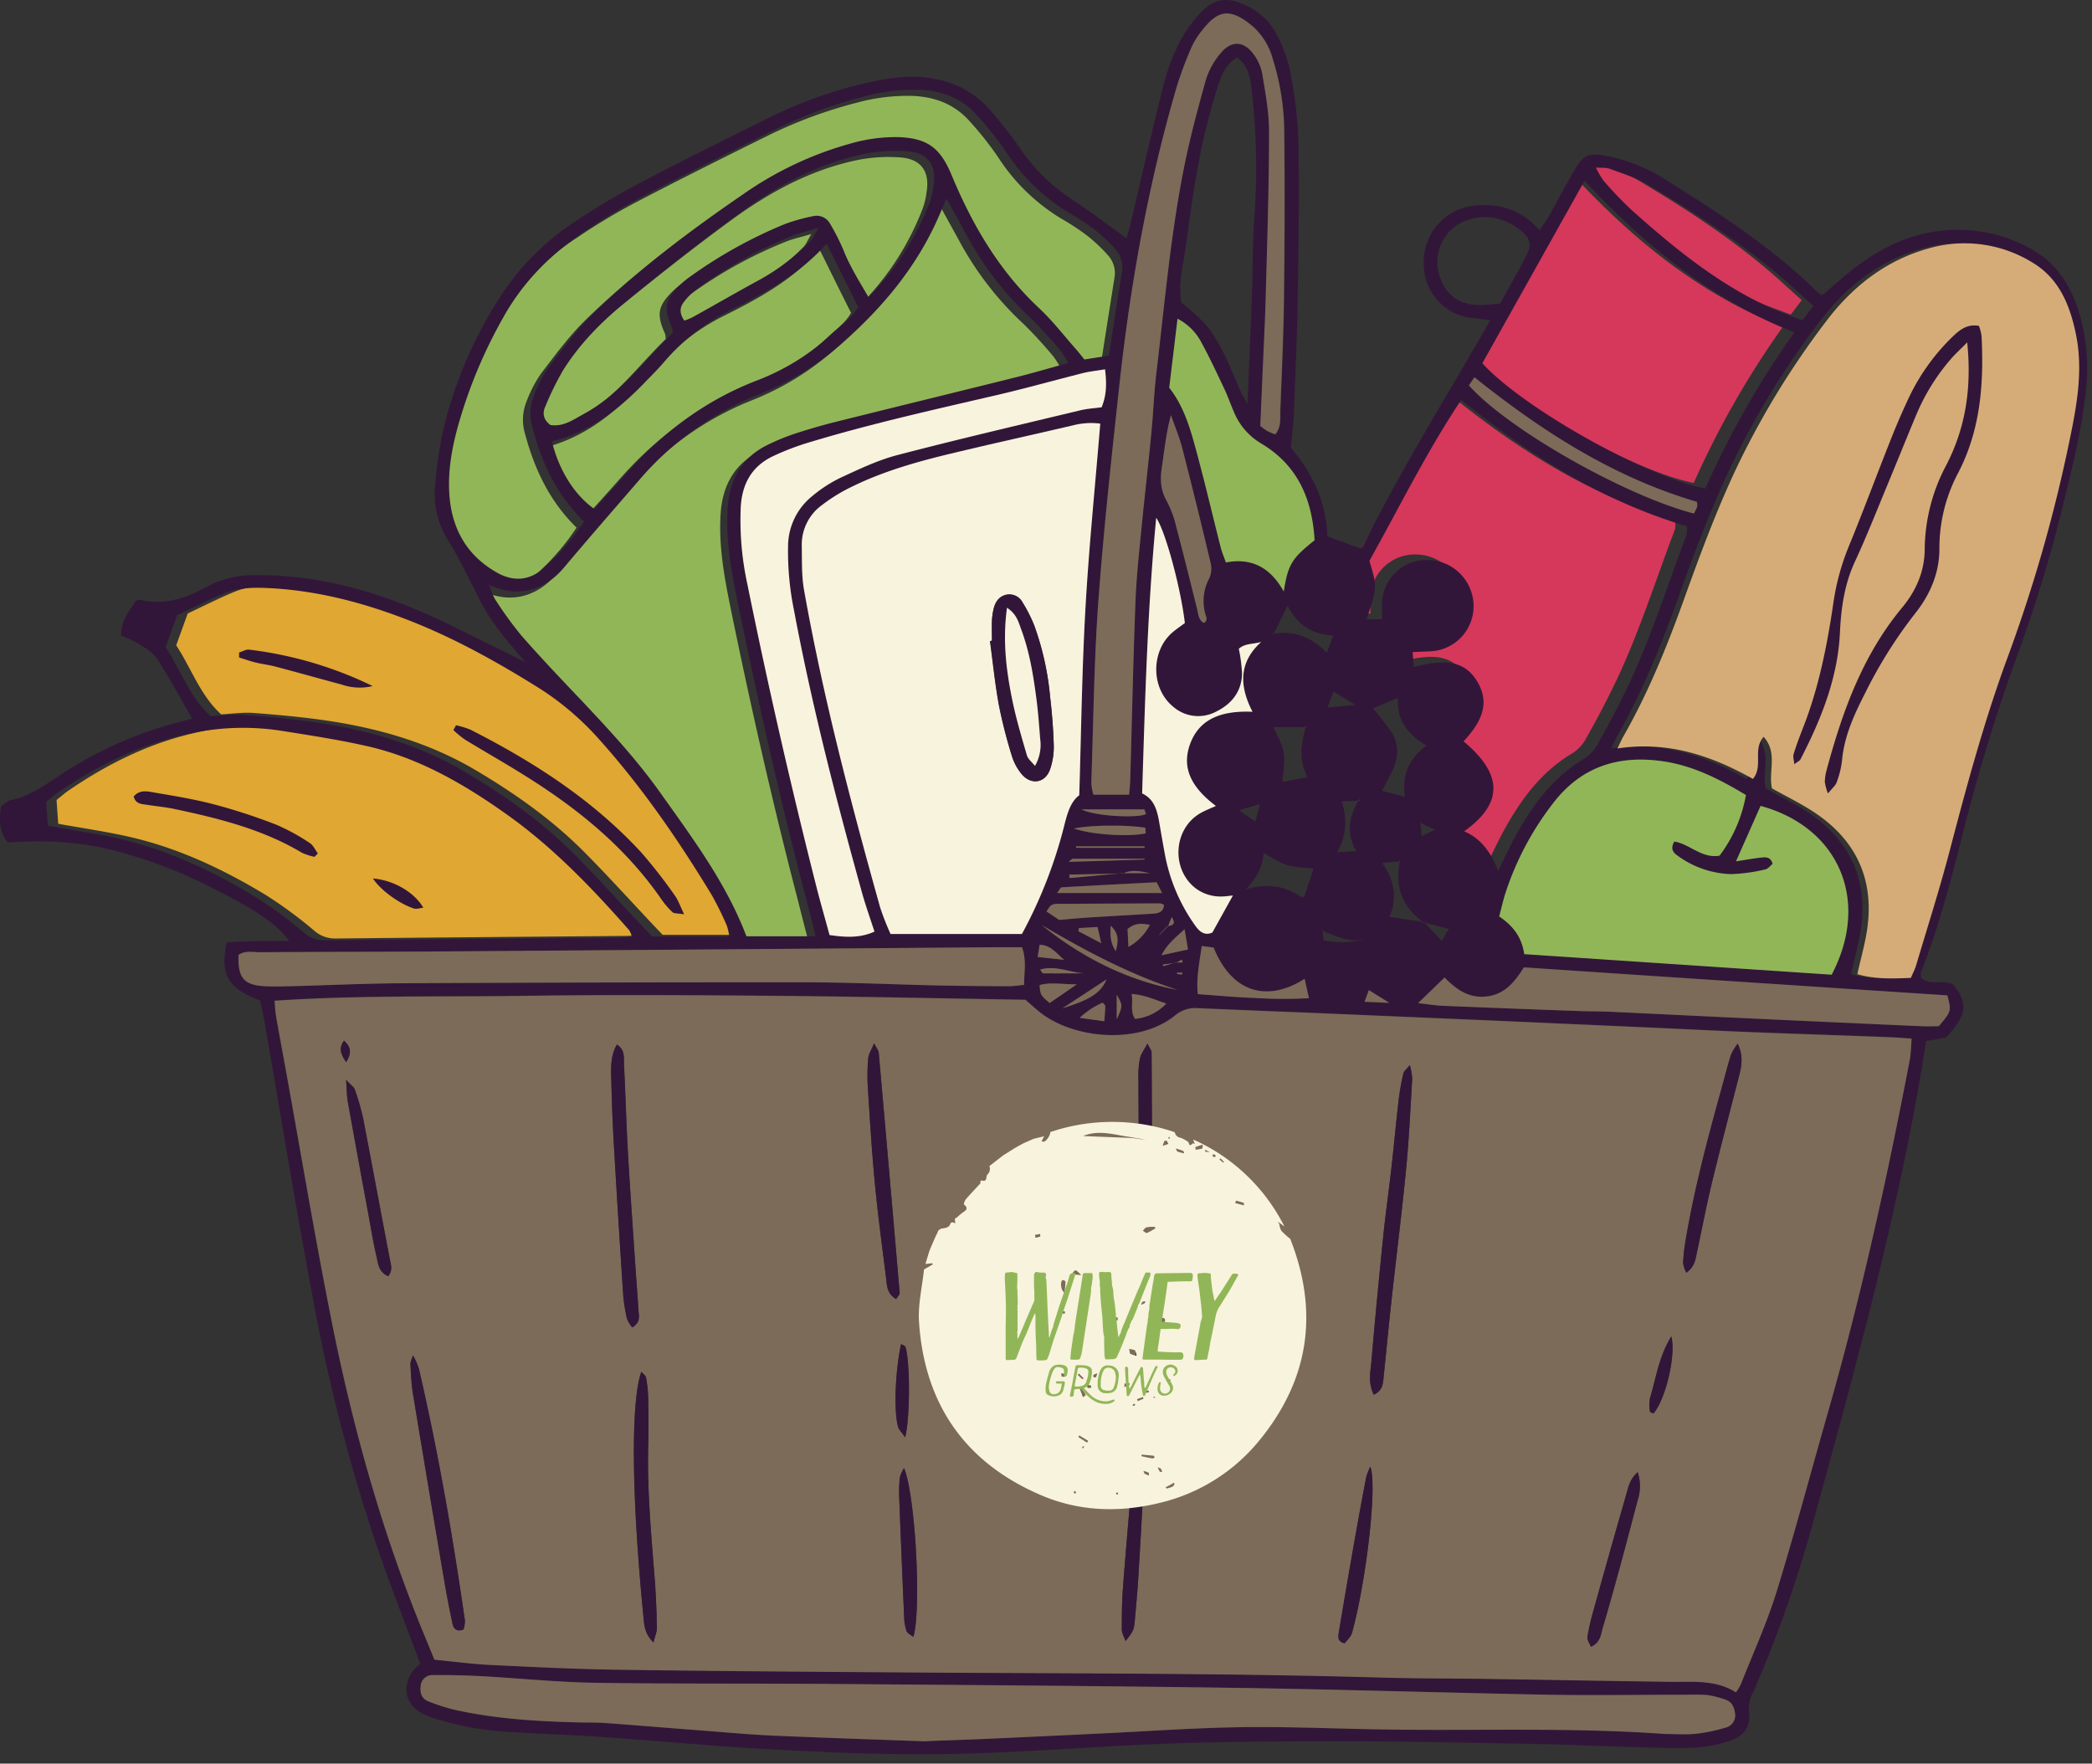 <svg  viewBox="0 0 172 145" fill="none" xmlns="http://www.w3.org/2000/svg"><rect x="0" y="0" width="172" height="145" fill="#333333" stroke="none"/><path d="M112.674 50.45c0-.563-.028-.999 0-1.438a3.662 3.662 0 0 1 3.8-3.425 3.795 3.795 0 0 1 3.712 3.737 3.704 3.704 0 0 1-3.484 3.763c-.482.034-.966.042-1.524.068l.087 1.236c2.769-.769 4.279-.405 5.236 1.211.93 1.572.586 3.056-1.126 4.893 3.241 2.7 3.281 5.092.047 7.399 1.426.6 2.203 1.774 2.803 3.233.529-1.067.941-1.971 1.422-2.85 1.409-2.56 3.098-4.867 5.704-6.391a3.333 3.333 0 0 0 1.081-1.225 79.09 79.09 0 0 0 2.18-4.126c2.062-4.2 3.445-8.67 5.107-13.03a2.29 2.29 0 0 0 0-.701c-6.943-2.065-12.92-5.825-18.533-10.385-2.842 4.265-5.07 8.802-7.548 13.238.65 2.152.65 2.152-.248 4.788l1.284.006ZM139.256 39.709a73.69 73.69 0 0 1 7.323-12.835c-6.867-2.704-12.311-7.18-17.243-12.475l-8.41 15.012c3.329 3.665 13.381 9.32 18.33 10.298Z" fill="#D5385B"/><path d="M133.212 16.824c3.397 3.045 6.921 5.932 11.089 7.886.941.443 1.935.77 2.932 1.16.313-.41.541-.715.901-1.193l-1.343-1.209c-3.743-3.439-7.977-6.196-12.328-8.779-.944-.563-2.031-.884-3.067-1.273-.282-.11-.634-.065-1.141-.107.184.387.402.758.651 1.107a31.947 31.947 0 0 0 2.306 2.408Z" fill="#D5385B"/><path d="M27.594 77.16c7.886-.084 15.798-.14 23.698-.211.48 0 .96-.042 1.519-.07a2.22 2.22 0 0 0-.22-.541c-3.098-3.515-6.326-6.884-10.168-9.602-3.47-2.453-7.131-4.566-11.32-5.526-2.377-.544-4.788-.91-7.207-1.293a20.704 20.704 0 0 0-7.948.355c-3.738.862-7.101 2.535-10.253 4.681-.36.242-.687.535-1.045.82.048.707.093 1.355.138 1.955 2.087.38 4.065.656 6 1.11 3.943.917 7.55 2.63 10.984 4.697a35.012 35.012 0 0 1 4.025 2.95c.49.446 1.134.688 1.797.675Z" fill="#E0A732"/><path d="M20.896 58.619c2.048.16 4.098.344 6.126.65 4.261.643 8.345 1.84 12.091 4.056 3.172 1.876 6.174 3.989 8.788 6.591 1.972 1.972 3.828 4.033 5.737 6.056l.845.887h6.346a4.772 4.772 0 0 0-.2-.887 25.9 25.9 0 0 0-1.25-2.535c-2.716-4.478-5.673-8.78-9.171-12.697a23.233 23.233 0 0 0-5.03-4.318c-3.642-2.278-7.377-4.34-11.41-5.841-3.403-1.265-6.89-2.15-10.529-2.358-1.34-.079-2.69-.096-3.943.425-1.33.547-2.614 1.206-3.861 1.792-.338.93-.637 1.76-.947 2.616 1.25 1.91 1.989 4.127 3.696 5.678.946-.053 1.825-.186 2.712-.115Z" fill="#E0A732"/><path d="M53.664 65.632c2.67 3.757 5.447 7.456 7.112 11.83h5.706c-.307-1.186-.58-2.254-.844-3.304-2.105-8.07-3.944-16.201-5.611-24.372-.499-2.456-.932-4.91-.786-7.441.138-2.434 1.144-4.264 3.38-5.33.7-.336 1.42-.63 2.157-.878 1.11-.36 2.231-.69 3.36-.972 4.958-1.236 9.923-2.444 14.88-3.678 1.38-.344 2.744-.746 4.225-1.155a7.452 7.452 0 0 0-.6-.98 34.746 34.746 0 0 0-2.475-2.704 26.352 26.352 0 0 1-5.293-6.83c-.53-.969-1.067-1.935-1.647-2.991-.38.845-.693 1.622-1.051 2.36-1.746 3.608-4.27 6.602-7.239 9.264a22.984 22.984 0 0 1-7.021 4.422 25.17 25.17 0 0 0-9.96 7.095c-2.08 2.39-4.165 4.788-6.196 7.21-1.442 1.718-3.574 2.588-6.117 1.408.091.366.226.72.402 1.054a30.66 30.66 0 0 0 2.254 3.098c1.61 1.842 3.309 3.608 4.988 5.388 2.236 2.41 4.47 4.822 6.376 7.506Z" fill="#91B658"/><path d="M44.11 47.19a19.474 19.474 0 0 0 3.293-3.811c-2.202-2.147-3.442-4.769-4.225-7.673a4.022 4.022 0 0 1 .136-2.757c.294-.78.68-1.523 1.151-2.211 1.18-1.544 2.341-3.132 3.727-4.479 3.76-3.661 7.945-6.802 12.263-9.759a28.73 28.73 0 0 1 8.855-4.194c1.28-.373 2.61-.552 3.943-.532 2.4.09 3.45.896 4.377 3.126 1.69 4.093 3.901 7.861 7.191 10.928 1.093 1.017 2.014 2.22 3.008 3.344.25.281.485.588.715.873l2-.316c.375-2.38.724-4.624 1.082-6.872a2.17 2.17 0 0 0-.527-1.864 13.513 13.513 0 0 0-1.69-1.6 19.258 19.258 0 0 0-2.087-1.38 16.084 16.084 0 0 1-5.236-5.053 26.806 26.806 0 0 0-2.366-2.994c-1.253-1.409-2.876-2.02-4.748-2.082a15.71 15.71 0 0 0-4.456.541 37.813 37.813 0 0 0-7.34 2.707c-3.69 1.825-7.374 3.661-11.019 5.568a50.315 50.315 0 0 0-4.714 2.84 20.465 20.465 0 0 0-6.687 7.108 40.02 40.02 0 0 0-3.566 8.433c-.546 1.932-.952 3.91-.845 5.915.155 2.842 1.364 5.131 3.91 6.58 1.363.78 2.706.655 3.856-.387Z" fill="#91B658"/><path d="M75.886 17.083c.145-.42.244-.856.296-1.298.282-1.69-.46-2.732-2.18-2.842a13.16 13.16 0 0 0-3.473.208c-3.828.786-7.207 2.617-10.325 4.89-3.118 2.273-6.115 4.642-9.087 7.061-2.07 1.69-3.982 3.574-5.413 5.864-.55.96-1.035 1.954-1.453 2.977-.26.564-.113 1.085.42 1.493 1.067.177 1.895-.44 2.763-.913 3.008-1.636 4.982-4.382 7.3-6.65 0-.148-.02-.295-.056-.439-.704-1.532-.595-2.27.563-3.422.277-.275.576-.525.896-.75a37.837 37.837 0 0 1 7.846-4.356 14.86 14.86 0 0 1 2.254-.628 1.254 1.254 0 0 1 1.436.61 17.84 17.84 0 0 1 1.127 2.226c.515 1.295 1.245 2.456 2.059 3.825a22.847 22.847 0 0 0 5.027-7.856Z" fill="#91B658"/><path d="M53.99 30.282c-.498.597-1.056 1.143-1.596 1.69-2.146 2.225-4.546 4.053-7.605 4.819.563 2.357 1.87 4.447 3.498 5.56.879-.978 1.775-1.955 2.65-2.952 2.986-3.397 6.504-6.025 10.76-7.647A19 19 0 0 0 68 27.769c.676-.64 1.473-1.171 1.972-2.045-.845-1.673-1.645-3.31-2.583-5.202-2.253 2.513-4.965 3.983-7.754 5.386a17.4 17.4 0 0 0-5.644 4.374ZM61.846 23.513a17.942 17.942 0 0 0 4.225-3.222c.2-.203.307-.498.637-1.05-.893.262-1.476.388-2.028.602a36.172 36.172 0 0 0-7.99 4.414 5.381 5.381 0 0 0-1.049 1.053c-.332.417-.414.899.04 1.541.222-.076.44-.165.653-.265 1.84-1.014 3.67-2.067 5.512-3.073Z" fill="#91B658"/><path d="M170.908 25.598c-.678-2.13-1.825-3.972-3.827-5.084a12.324 12.324 0 0 0-9.036-1.268c-2.782.654-5.069 2.254-7.165 4.115-.36.319-.735.626-1.076.913a2.953 2.953 0 0 1-.383-.26c-3.661-3.633-7.974-6.407-12.311-9.136a13.915 13.915 0 0 0-5.07-2.068c-1.38-.236-1.811-.118-2.509 1.045-.775 1.288-1.462 2.625-2.2 3.944-.209.366-.468.704-.758 1.126-1.521-1.738-3.38-2.253-5.495-2.005a4.634 4.634 0 0 0-4.019 4.768 4.44 4.44 0 0 0 4.109 4.467c.409.043.811.11 1.358.183-3.605 6.295-7.371 12.275-10.483 18.623a.283.283 0 0 1-.133.096.203.203 0 0 1-.084.023c-.927-.338-1.797-.657-2.69-.978-.079-2.841-1.245-5.199-3.005-7.292.09-.977.214-1.912.25-2.853.124-3.112.259-6.224.31-9.34.071-4.343.141-8.686.062-13.026a36.453 36.453 0 0 0-.687-5.788 11.557 11.557 0 0 0-1.087-2.952 5.313 5.313 0 0 0-2.496-2.383c-1.512-.746-2.636-.636-3.785.59A10.93 10.93 0 0 0 96.9 3.633a17.104 17.104 0 0 0-1.262 3.442c-.944 3.774-1.803 7.57-2.701 11.36-.096.408-.225.81-.321 1.154-1.555-1.127-3.008-2.225-4.53-3.23a15.006 15.006 0 0 1-4.142-4.056 37.09 37.09 0 0 0-2.566-3.29 7.776 7.776 0 0 0-4.416-2.501c-1.927-.417-3.775-.121-5.617.281a36.146 36.146 0 0 0-8.45 3.048c-3.438 1.707-6.88 3.41-10.277 5.196a59.186 59.186 0 0 0-5.166 3.065 21.045 21.045 0 0 0-6.072 5.915 35.264 35.264 0 0 0-4.926 11.266 33.275 33.275 0 0 0-.673 4.574 7.143 7.143 0 0 0 1.02 4.506c1.03 1.65 1.839 3.408 2.729 5.13.949 1.833 2.32 3.38 3.644 4.934l-1.76-.879c-2.608-1.245-5.16-2.63-7.839-3.7-4.05-1.618-8.258-2.629-12.674-2.553a8.005 8.005 0 0 0-3.853.919c-1.752.98-3.552 1.58-5.58 1.095-.048 0-.107.031-.338.113-.422.774-1.202 1.524-1.177 2.839.495.19.976.415 1.44.673.563.352 1.185.707 1.523 1.23 1.014 1.564 1.898 3.212 2.887 4.919-.665.174-1.248.32-1.828.484a32.574 32.574 0 0 0-9.475 4.453c-1.126.744-2.225 1.47-3.571 1.755-.282.062-.564.32-.845.493-.121 1.05-.231 2.027.563 3.002 2.755-.189 5.515-.113 8.247.54a38.45 38.45 0 0 1 7.976 2.905c3.983 1.957 6.028 3.315 6.89 4.656-.902 0-1.727-.015-2.535 0-.873.02-1.75.064-2.575.095-.591 2.645.11 3.84 2.73 4.788.107.505.24 1.043.335 1.586 1.369 7.833 2.636 15.685 4.123 23.496a143.706 143.706 0 0 0 5.008 19.372c1.127 3.366 2.445 6.675 3.707 10.103-.199.143-.38.308-.544.49-1.073 1.408-.667 2.966.947 3.695a7.5 7.5 0 0 0 .94.347c1.919.578 3.898.931 5.898 1.053 2.611.149 5.228.245 7.836.425 4.506.31 8.982.744 13.48.989 4.39.239 8.79.437 13.184.417 5.4-.023 10.787-.42 16.181-.713 5.5-.298 11.018-.335 16.53-.349 5.735-.017 11.469.121 17.201.223 2.673.045 5.351.174 8.013.245 1.727.047 3.456.129 5.177.053a10.864 10.864 0 0 0 2.918-.6c1.042-.349 1.664-1.146 1.487-2.309-.06-.552.05-1.11.315-1.597a100.45 100.45 0 0 0 4.941-13.987c3.253-11.799 6.5-23.595 8.652-35.655.234-1.307.44-2.62.659-3.943l1.651-.302c1.715-1.9 1.819-2.78.563-4.348-.845-.451-1.912.13-2.648-.564a1.368 1.368 0 0 1 0-.414c1.434-3.63 2.414-7.393 3.38-11.17 1.22-4.914 2.69-9.762 4.405-14.525a116.96 116.96 0 0 0 3.746-12.111c.803-3.236 1.623-6.478 2.006-9.799.296-2.27.104-4.576-.564-6.765Zm-38.555-11.72c1.036.389 2.123.713 3.067 1.273 4.352 2.58 8.585 5.352 12.328 8.782.406.375.822.738 1.344 1.208l-.902 1.192c-.997-.392-1.991-.718-2.932-1.16-4.168-1.972-7.692-4.848-11.091-7.887a32.333 32.333 0 0 1-2.304-2.403 6.885 6.885 0 0 1-.651-1.106c.507.036.853-.009 1.141.101Zm-10.948 11.184c-1.955-.073-2.935-1.408-3.203-3.055a3.663 3.663 0 0 1 2.152-3.803c1.69-.681 3.287-.36 4.698.764.778.62.89 1.171.437 2.05-.659 1.284-1.38 2.535-2.152 3.943-.71.042-1.318.14-1.932.102Zm8.875-10.201c4.934 5.29 10.382 9.765 17.248 12.469a73.63 73.63 0 0 0-7.323 12.838c-4.948-.98-15.001-6.636-18.33-10.3l8.405-15.007Zm-9.055 16.156c5.559 4.455 11.452 8.238 18.293 10.24.027.131.034.265.023.398-.08.192-.169.38-.268.563-5.678-1.47-15.319-6.943-18.496-10.54.169-.25.287-.43.448-.661Zm-8.636 15.096c2.479-4.436 4.709-8.97 7.551-13.237 5.611 4.56 11.59 8.32 18.533 10.384.036.233.036.47 0 .702-1.659 4.36-3.042 8.83-5.103 13.029a81.557 81.557 0 0 1-2.181 4.129c-.254.49-.625.91-1.081 1.222-2.597 1.524-4.29 3.83-5.704 6.391-.481.87-.892 1.783-1.422 2.85-.6-1.459-1.377-2.633-2.802-3.233 3.233-2.307 3.191-4.698-.051-7.399 1.724-1.836 2.07-3.32 1.141-4.892-.958-1.617-2.468-1.972-5.236-1.212-.029-.385-.054-.754-.088-1.236.564-.025 1.042-.034 1.524-.068a3.708 3.708 0 0 0 3.484-3.762 3.798 3.798 0 0 0-3.723-3.738 3.662 3.662 0 0 0-3.8 3.425c-.031.44 0 .881 0 1.442h-1.273c.879-2.645.879-2.645.231-4.797Zm25.388 24.257a7.843 7.843 0 0 0 4.36 1.487c.94-.037 1.874-.166 2.789-.383.234-.046.425-.31.614-.457-.149-.602-.564-.563-.952-.524-.648.074-1.29.192-2.056.307l2.019-4.554c6.478 1.755 9.03 7.822 5.845 13.877l-25.276-1.69c-.2-1.385-.927-2.332-2.059-3.098.177-.665.318-1.31.518-1.932a24.346 24.346 0 0 1 3.884-7.337c2.352-3.098 5.484-4.03 9.16-3.473 2.394.366 4.531 1.436 6.723 2.76a11.628 11.628 0 0 1-2.169 4.983c-1.448.259-2.445-.955-3.712-1.18-.392.645-.048.968.312 1.213Zm-15.843 4.405-.056.05-.034.048.031-.048.059-.05Zm-8.497-3.83 1.408-.114v-.025l.082-.079-.059.102h-.023c.009.1.009.203 0 .304-.335 1.971.372 3.506 1.952 4.67h.065l.039.04 2.011.526c-.191.326-.343.594-.563.98l-1.442-1.507-.062-.014-.042-.034-2.766-.42c.645-1.481.456-2.97-.6-4.43Zm.802-10.704a22.749 22.749 0 0 0-1.557-2.008l2.048-.845c-.093 1.873.845 3.025 2.346 3.901-1.409 1.081-2.037 2.41-1.769 4.225l-1.873-.504c.369-.747.811-1.434 1.053-2.186a3.052 3.052 0 0 0-.248-2.597v.014Zm3.535 7.982-1.076.513c-.042-.375-.07-.654-.118-1.093l1.194.58Zm-5.427 13.193 1.69 1.048-2.034-.09c.124-.378.211-.617.344-.972v.014Zm-.459-4.154a7.936 7.936 0 0 1-3.259.047l-.096-.777h-.025l-.048-.053.068.03v.032c1.081.385 2.112.963 3.36.707v.014Zm-.24-11.528-.126.095h-.037c-.758 1.296-1.039 2.63-.175 4.155l-1.577.081a4.85 4.85 0 0 0 .366-4.168l1.386-.068a.12.12 0 0 0 .014-.025l.149-.07Zm-.419-7.777-2.285.217.485-1.307 1.8 1.09Zm-1.82-5.698c-.172.46-.31.845-.521 1.408-1.267-1.298-2.69-1.842-4.363-1.566a.043.043 0 0 1 0 .023l-.067.05.048-.07h.03l1.127-2.315c.763 1.507 1.941 2.383 3.746 2.456v.014Zm-16.57 29.456c1.073.073 1.873.459 2.853.785a4.053 4.053 0 0 1-2.571 1.262c-.43-.64-.138-1.295-.282-2.047Zm-7.387-5.667c3.563 2.104 7.201 4.039 11.164 5.331-4.171-.791-7.86-2.653-11.164-5.323v-.008Zm6.162 7.757v-2.031c.51.904.51.904 0 2.039v-.008Zm-4.453-.919 3.625-2.368c-.484 1.098-1.29 1.659-3.625 2.377v-.009Zm3.515-.188c0 .371-.045.74-.081 1.25l-2.028-.282a6.651 6.651 0 0 1 1.898-1.25c.099.144.214.217.211.29v-.008ZM65.28 50.169c1.468 7.822 3.45 15.517 5.589 23.175.295 1.064.67 2.107 1.039 3.245-1.211.549-2.383.473-3.695.281-.38-1.391-.784-2.769-1.127-4.16A541.235 541.235 0 0 1 61.452 48a24.63 24.63 0 0 1-.541-6.28c.104-1.958.932-3.417 2.73-4.242a21.332 21.332 0 0 1 2.636-1.02c5.157-1.577 10.42-2.743 15.668-3.963 2.38-.563 4.735-1.216 7.106-1.813.527-.133 1.073-.186 1.811-.31.133 1.194.124 2.11-.281 3.12-.564.08-1.166.11-1.744.248-5.022 1.206-10.052 2.377-15.046 3.681-1.6.417-3.13 1.15-4.639 1.848-.851.41-1.646.926-2.366 1.538a5.315 5.315 0 0 0-1.971 4.07c-.041 1.776.115 3.55.464 5.292Zm.829-1.673c-.212-1.194-.164-2.436-.186-3.661a4.016 4.016 0 0 1 1.661-3.315 13.886 13.886 0 0 1 2.406-1.485c2.608-1.287 5.396-2.075 8.21-2.752 3.349-.805 6.717-1.546 10.072-2.329a5.895 5.895 0 0 1 2.191-.13c-.42 5.118-.932 10.14-1.216 15.168-.285 5.027-.347 10.128-.513 15.387-.735.543-1 1.549-1.256 2.58a38.243 38.243 0 0 1-3.459 8.827H73.222a22.11 22.11 0 0 1-.845-2.178c-2.422-8.621-4.7-17.282-6.27-26.109v-.003Zm28.694 26.62c-1.76.104-3.523.205-5.286.315-.766.05-1.532.124-2.44.197l-1.039-.696c.17-.222.265-.445.431-.535.205-.078.425-.106.642-.084 2.757-.021 5.515-.035 8.275-.043.11.022.216.062.313.119-.028.566-.42.701-.895.73v-.004Zm1.2 1.025h.034c.088-.223.175-.445.296-.744.386.603.056.682-.296.744v.028l-.355.34-.33.341-.056.048.04-.067.324-.347.343-.343Zm-1.459-.105a4.383 4.383 0 0 1-1.763 1.811c-.03-.583-.056-1.013-.079-1.459.538-.467 1.102-.51 1.842-.349v-.003Zm-2.816 2.166c-.476-.738-.454-1.293-.423-2.098.727.665.654 1.23.431 2.101l-.008-.003Zm-1.194-.659-1.876-.983.042-.259 1.532-.09c.102.417.192.75.31 1.335l-.008-.003Zm-3.63-4.123c.196-.254.28-.462.374-.468 2.6-.152 5.2-.281 7.813-.42.155.313.281.55.448.888h-8.636Zm1.39-5.306c1.451-.302 4.383-.305 5.864-.063 0 .153.026.31.037.462-1.31.299-4.413.13-5.892-.397l-.009-.002Zm5.805 1.467v.118h-5.633v-.118h5.633Zm.02 1.02-.048.067-6.227.192c.191-.141.281-.251.35-.251 1.985-.008 3.96-.006 5.933-.006l-.008-.002Zm-1.805 1.208h-.321l-4.062.374c0-.093-.014-.188-.02-.281l4.082-.09.304-.029h.098c.702-.323 1.428-.143 2.152 0h-2.152c-.03.017-.053.017-.073.029l-.008-.003Zm-3.406-5.27h5.177l.135.358c-.222.36-4.055.284-5.303-.355l-.008-.003ZM85.466 77.67c.935.023 1.408.727 2.02 1.242l-2.178-.234c.076-.436.115-.69.166-1.005l-.008-.003Zm3.712 2.355H85.77c-.062 0-.127-.138-.265-.299 1.304-.383 2.473.254 3.673.299Zm-.642.895-2.237 1.538c-.755-.65-.755-.65-.83-1.473.895-.253 1.788-.062 3.067-.056v-.009Zm8.238-.845v-.118h.423v.16l-.423-.042Zm-.062-.949-.048.025-.177.023-.845.256-.04-.138.885-.118.157-.048.02.025-.02-.025h.068l.47-.228.051.234-.52-.006Zm-1.211-.594c.465-.932 1.073-1.375 1.893-2.144.124.733.191 1.127.281 1.668l-2.174.476Zm.282-8.244c-.144-.823-.296-1.642-.437-2.465-.177-1.05-.369-2.095-1.445-2.596.24-7.605.431-15.103 1.158-22.66.763 1.127 2.017 5.763 2.355 8.653-.316.236-.682.479-1.014.763-1.778 1.518-1.792 4.563 0 6.067a3.13 3.13 0 0 0 3.6.44c1.289-.629 2.095-1.66 2.123-3.136a13.843 13.843 0 0 0-.265-2.027c.513-.451 1.222-.358 1.842-.564-1.887 1.69-1.791 3.662-.718 5.743-2.8-.132-4.453.741-5.149 2.696-.65 1.836 0 3.444 2.138 5.047-.456.208-.885.369-1.276.594-2.253 1.307-2.428 4.684-.321 6.228.596.42 1.312.639 2.042.622.315 0 .634-.053.955-.082l-1.69 3.045c-.58.262-1.014 0-1.423-.586a14.674 14.674 0 0 1-2.484-5.774l.009-.008Zm3.402-19.533a.592.592 0 0 1-.037.307c0 .042-.073.07-.168.152-.443-.228-.446-.687-.55-1.101-.563-2.253-1.126-4.52-1.712-6.76a9.107 9.107 0 0 0-.803-2.18c-.504-.884-.544-1.757-.397-2.72.214-1.409.35-2.851.755-4.324.318.924.701 1.834.943 2.777a460.597 460.597 0 0 1 2.313 9.368c.107.422.071.868-.102 1.267a3.943 3.943 0 0 0-.24 3.223l-.002-.009Zm4.408 15.353c-.144.563-.242.927-.38 1.442l-1.344-.935 1.724-.507Zm-4.788 11.66.974.13c1.558 3.865 4.549 4.448 7.484 2.569l.352 1.591a37.406 37.406 0 0 1-4.537-.022c-1.499-.054-2.994-.198-4.6-.307-.135-1.302.13-2.578.33-3.958l-.003-.002Zm8.433-4.055c-.099 0-.226.059-.282.014-1.408-.975-2.949-1.076-4.557-.606l-.02.02h.031c.817-.83 1.408-1.777 1.484-3.02 1.913 1.127 1.913 1.127 4.098 1.28l-.754 2.312Zm.262-9.816-2.059.389c.048-.797.228-1.606.107-2.369-.121-.763-.547-1.422-.845-2.13l-.045-.044.053.04h2.642v-.023c.02-.029.042-.057.062-.088 0 .037-.025.074-.039.11h-.029c-.363 1.372-.588 2.698.155 4.124l-.002-.009Zm.588-19.485c-1.901 1.507-2.191 1.997-2.535 4.21-1.047-1.87-2.535-2.816-4.757-2.385-.146-.422-.318-.822-.425-1.236-.656-2.58-1.262-5.174-1.955-7.743-.507-1.867-1.002-3.757-2.278-5.388.22-1.814.439-3.661.681-5.67a4.557 4.557 0 0 1 1.972 1.972c.69 1.265 1.298 2.572 1.912 3.876.307.65.53 1.34.828 1.994a5.396 5.396 0 0 0 2.194 2.43c2.986 1.794 4.16 4.583 4.366 7.949l-.003-.009ZM97.464 20.47c.51-3.687.98-7.385 1.972-10.985.25-.912.498-1.825.808-2.715.282-.783.608-1.55 1.473-2.042 1.014.783 1.093 1.828 1.2 2.797.397 3.426.468 6.883.214 10.322-.163 2.105-.121 4.225-.197 6.335-.104 2.89-.234 5.777-.366 9.027-.302-.546-.462-.791-.58-1.056-.386-.862-.724-1.747-1.127-2.594-1.177-2.417-1.659-3-3.73-4.673-.278-1.473.125-2.949.333-4.416Zm-.71-13.238a31.17 31.17 0 0 1 1.217-3.279c.23-.505.523-.978.873-1.408 1.24-1.597 2.208-2.01 4.191-.35a5.493 5.493 0 0 1 1.634 2.674c.588 1.86.905 3.795.941 5.746.056 4.675.036 9.353-.02 14.029-.037 3.059-.186 6.117-.301 9.173-.023.597.107 1.231-.403 1.918a5.874 5.874 0 0 1-.676-.281 5.837 5.837 0 0 1-.564-.412c.06-1.34.116-2.667.172-3.996.093-2.279.217-4.557.282-6.839.118-4.45.259-8.9.268-13.35 0-1.597-.302-3.205-.564-4.788a3.94 3.94 0 0 0-.749-1.645c-.786-1.045-1.803-1.079-2.659-.045a6.162 6.162 0 0 0-1.242 2.135c-.693 2.461-1.355 4.937-1.848 7.441-1.098 5.571-1.585 11.23-2.253 16.86-.183 1.546-.234 3.098-.386 4.656-.253 2.602-.563 5.199-.805 7.802-.2 2.047-.431 4.095-.51 6.148-.189 4.895-.282 9.793-.43 14.688 0 .375-.057.752-.094 1.225h-2.935a4.816 4.816 0 0 1-.169-.96c.175-5.005.22-10.018.586-15.01.445-6.044 1.113-12.074 1.786-18.098.91-8.135 2.355-16.176 4.65-24.048l.008.014ZM36.936 40.503c-.112-2.011.282-3.991.846-5.915a40.111 40.111 0 0 1 3.565-8.436c1.62-2.934 3.924-5.252 6.687-7.106a49.696 49.696 0 0 1 4.709-2.844c3.645-1.907 7.323-3.744 11.018-5.572a38 38 0 0 1 7.34-2.709 15.708 15.708 0 0 1 4.456-.538c1.873.062 3.495.679 4.749 2.081a26.777 26.777 0 0 1 2.394 2.992 16.055 16.055 0 0 0 5.236 5.07c.725.414 1.422.875 2.087 1.38a13.52 13.52 0 0 1 1.69 1.6 2.172 2.172 0 0 1 .527 1.864c-.358 2.253-.707 4.492-1.082 6.872l-2 .313c-.23-.282-.465-.586-.715-.87-.995-1.127-1.915-2.327-3.008-3.346-3.293-3.079-5.493-6.848-7.194-10.94-.926-2.23-1.971-3.036-4.377-3.126-1.333-.02-2.662.159-3.943.532a28.729 28.729 0 0 0-8.855 4.191c-4.318 2.957-8.503 6.106-12.263 9.762-1.386 1.347-2.535 2.935-3.727 4.476-.47.688-.857 1.43-1.152 2.21a4.013 4.013 0 0 0-.132 2.76c.769 2.902 2.008 5.527 4.225 7.673a19.562 19.562 0 0 1-3.293 3.811c-1.149 1.042-2.492 1.166-3.858.392-2.566-1.445-3.775-3.735-3.93-6.577Zm23.28-15.083c2.788-1.408 5.511-2.873 7.753-5.385.938 1.893 1.752 3.53 2.583 5.202-.487.873-1.282 1.408-1.972 2.042a18.979 18.979 0 0 1-6.303 3.986c-4.245 1.622-7.762 4.258-10.748 7.638-.876.994-1.772 1.972-2.65 2.952-1.628-1.127-2.935-3.205-3.498-5.56 3.061-.766 5.46-2.594 7.604-4.82.541-.563 1.099-1.106 1.597-1.69a17.4 17.4 0 0 1 5.633-4.365Zm-3.98-.6c.298-.397.651-.75 1.047-1.05a36.053 36.053 0 0 1 7.98-4.425c.563-.214 1.126-.34 2.03-.606-.33.564-.44.845-.64 1.054a17.94 17.94 0 0 1-4.224 3.222c-1.85 1.005-3.661 2.056-5.512 3.081-.212.101-.43.19-.653.265-.443-.64-.36-1.121-.029-1.54Zm13.136-4.2a18.09 18.09 0 0 0-1.127-2.227 1.262 1.262 0 0 0-1.425-.614c-.766.151-1.52.361-2.253.628a37.977 37.977 0 0 0-7.855 4.36c-.32.224-.62.475-.896.75-1.15 1.151-1.26 1.886-.564 3.421.037.144.056.292.057.44-2.318 2.253-4.293 5.013-7.3 6.65-.868.473-1.69 1.087-2.764.912-.532-.408-.678-.924-.42-1.493.418-1.025.905-2.02 1.457-2.98 1.428-2.287 3.34-4.174 5.41-5.86 2.975-2.426 5.988-4.806 9.087-7.067 3.098-2.262 6.497-4.107 10.325-4.89a13.28 13.28 0 0 1 3.473-.211c1.72.112 2.45 1.149 2.18 2.842-.053.443-.152.879-.296 1.3a22.841 22.841 0 0 1-5.05 7.86c-.794-1.364-1.524-2.527-2.04-3.82ZM40.643 49.154a4.744 4.744 0 0 1-.403-1.057h-.02l-.039-.036.056.03c2.535 1.172 4.676.3 6.118-1.408 2.042-2.428 4.126-4.819 6.197-7.21a25.176 25.176 0 0 1 9.959-7.098 23.028 23.028 0 0 0 7.021-4.419c2.97-2.664 5.493-5.658 7.239-9.263.358-.741.67-1.502 1.05-2.36.58 1.055 1.127 2.021 1.648 2.99a26.388 26.388 0 0 0 5.278 6.839 35.288 35.288 0 0 1 2.476 2.707c.225.31.426.636.6.977-1.493.408-2.856.811-4.225 1.155-4.957 1.236-9.922 2.445-14.88 3.681a50.242 50.242 0 0 0-3.36.972c-.737.245-1.458.539-2.157.879-2.236 1.061-3.242 2.892-3.38 5.328-.146 2.535.282 4.983.786 7.442 1.662 8.168 3.506 16.302 5.61 24.371.282 1.06.55 2.118.845 3.304H61.37c-1.664-4.385-4.442-8.083-7.112-11.843-1.907-2.682-4.14-5.093-6.393-7.484-1.69-1.78-3.38-3.549-4.988-5.388a30.67 30.67 0 0 1-2.245-3.11h.011Zm2.574 5.272.037.05-.045-.039.008-.011ZM13.616 53.2c.31-.845.61-1.69.946-2.617 1.25-.586 2.535-1.245 3.861-1.791 1.257-.518 2.606-.501 3.944-.425 3.639.21 7.128 1.093 10.528 2.36 4.033 1.498 7.77 3.563 11.412 5.839a23.358 23.358 0 0 1 5.03 4.306c3.502 3.918 6.456 8.222 9.171 12.697.463.822.88 1.668 1.251 2.535.095.289.162.586.2.887h-6.346l-.845-.887c-1.898-1.994-3.748-4.076-5.72-6.039-2.614-2.602-5.614-4.712-8.788-6.59-3.746-2.217-7.83-3.414-12.091-4.056-2.028-.304-4.079-.49-6.123-.65-.876-.068-1.77.064-2.73.109-1.712-1.552-2.45-3.769-3.7-5.678Zm7.306 20.487c-3.442-2.067-7.062-3.78-10.985-4.698-1.935-.45-3.912-.73-6-1.11-.041-.6-.09-1.247-.137-1.954.36-.282.687-.563 1.045-.82 3.151-2.14 6.514-3.819 10.252-4.68 2.602-.632 5.3-.752 7.948-.356 2.411.383 4.833.75 7.21 1.293 4.186.96 7.848 3.076 11.317 5.53 3.842 2.714 7.078 6.083 10.168 9.598.097.17.171.353.22.544-.563.025-1.037.064-1.518.07-7.886.067-15.798.124-23.699.211a2.593 2.593 0 0 1-1.796-.67 34.777 34.777 0 0 0-4.025-2.958ZM19.6 78.515c.535-.386 1.169-.222 1.76-.225 5.177-.037 10.36-.034 15.536-.07l45.113-.336h2.016c.395 1.076.167 2.04.172 3.098-.515.045-.89.11-1.264.107-1.95 0-3.901-.022-5.85-.064-3.617-.08-7.233-.251-10.85-.257-11.03-.011-22.057.014-33.083.076-3.118.014-6.233.17-9.35.25a31.7 31.7 0 0 1-2.006 0c-1.758-.098-2.254-.68-2.194-2.579Zm122.238 63.519c-.786.244-1.592.417-2.408.518-.828.082-1.668.017-2.504.017-7.56-.563-15.133-.265-22.702-.366-4.005-.054-8.01-.248-12.015-.197-3.89.05-7.776.335-11.666.518-3.004.143-6.009.284-9.013.425-1.668.076-3.338.127-5.005.192-.166 0-.335.033-.501.028-4.169-.152-8.34-.282-12.509-.47-1.943-.088-3.88-.282-5.822-.417-2.605-.198-5.207-.417-7.813-.609-.777-.056-1.557-.039-2.337-.059-3.38-.084-6.777-.282-10.103-1.022a15.51 15.51 0 0 1-2.217-.707c-.532-.206-.707-.673-.636-1.231a.963.963 0 0 1 .997-.93c1.332 0 2.667.017 4 .091 3.097.169 6.212.495 9.325.543 6.455.104 12.914.045 19.372.096 11.134.087 22.267.163 33.399.324 8.57.127 17.138.403 25.709.563 3.661.068 7.348 0 11.021 0 .668 0 1.341-.034 2.003.031.491.075.973.199 1.439.369.563.175.744.651.797 1.166a1.03 1.03 0 0 1-.803 1.127h-.008Zm15.153-54.864c-1.865 9.726-3.988 19.389-6.715 28.918-1.408 4.917-2.704 9.858-4.225 14.756-.799 2.597-1.949 5.089-2.946 7.624a5.172 5.172 0 0 1-.391.651c-1.69-1.062-3.543-.845-5.366-.865-5.069-.068-10.139-.166-15.209-.242-2.839-.042-5.681-.026-8.52-.107-12.748-.369-25.501-.33-38.252-.417-8.131-.056-16.262-.11-24.391-.225-3.56-.048-7.12-.226-10.677-.398-1.496-.07-2.983-.281-4.597-.431-.493-1.211-1.028-2.481-1.535-3.765-3.098-7.839-5.3-15.939-6.94-24.189-1.355-6.816-2.501-13.674-3.74-20.513-.268-1.476-.547-2.951-.806-4.433-.065-.369-.073-.746-.121-1.276 6.917-.467 13.756-.31 20.586-.403 6.83-.093 13.7-.053 20.56 0 6.862.054 13.698.212 20.587.324.453.386.896.809 1.38 1.17 2.777 2.055 8.007 2.534 10.968.084a2.535 2.535 0 0 1 1.847-.564c3.727.164 7.456.305 11.182.462l13.182.564 12.674.563c2.89.13 5.782.282 8.675.391 3.726.147 7.455.26 11.182.392.543.02 1.081.067 1.76.113-.039.732-.042 1.284-.144 1.816h-.008Zm3.098-5.337c.341 1.304.341 1.304-.701 2.535-.44 0-.935.017-1.431 0-4.552-.203-9.104-.41-13.657-.62-3.944-.183-7.887-.383-11.83-.563-.89-.042-1.78-.031-2.67-.065-3.724-.135-7.446-.278-11.168-.428-.662-.028-1.323-.14-2.056-.22l2.177-2.107c.893.902 1.91 1.713 3.394 1.566 1.485-.146 2.341-1.143 3.127-2.402 11.621.777 23.262 1.549 34.829 2.304h-.014Zm9.559-45.673a123.408 123.408 0 0 1-5.069 17.789c-1.938 5.22-3.38 10.587-4.788 15.97-.845 3.171-1.834 6.298-2.766 9.44-.093.316-.254.612-.431 1.037-1.558.07-2.986.108-4.405-.3.281-1.328.65-2.536.822-3.792.547-3.943-.876-7.1-4.14-9.365-1.18-.817-2.496-1.44-3.701-2.124-.31-1.408.501-2.912-.687-4.239-.921 1.06 0 2.423-.879 3.465-3.397-1.904-6.974-3.138-11.142-2.504.228-.465.335-.713.464-.944 2.025-3.537 3.558-7.292 4.938-11.117 1.408-3.926 2.85-7.838 4.678-11.598a68.89 68.89 0 0 1 7.098-11.483c2.205-2.91 5.024-5.07 8.596-6.022a10.618 10.618 0 0 1 8.362 1.22c2.155 1.29 3.051 3.436 3.552 5.802.636 2.974.11 5.875-.487 8.765h-.015Z" fill="#321639"/><path d="M144.219 84.872c-2.892-.113-5.785-.262-8.675-.392l-12.674-.563-13.182-.563c-3.726-.158-7.455-.299-11.181-.462a2.535 2.535 0 0 0-1.848.563c-2.96 2.44-8.19 1.972-10.968-.084-.484-.36-.926-.783-1.38-1.17-6.889-.112-13.736-.264-20.586-.323-6.85-.06-13.697-.102-20.56 0-6.865.101-13.67-.065-20.587.403.048.53.056.907.121 1.275.26 1.482.538 2.958.806 4.434 1.24 6.838 2.385 13.697 3.74 20.513 1.64 8.249 3.853 16.35 6.94 24.188.507 1.285 1.042 2.555 1.535 3.766 1.614.155 3.098.36 4.597.431 3.557.172 7.117.349 10.677.397 8.129.115 16.26.169 24.392.225 12.75.088 25.503.048 38.251.417 2.839.082 5.681.065 8.52.107 5.07.076 10.14.175 15.21.242 1.822.026 3.661-.197 5.365.865a5.29 5.29 0 0 0 .392-.65c.997-2.535 2.146-5.028 2.946-7.625 1.509-4.887 2.816-9.838 4.225-14.756 2.726-9.528 4.85-19.192 6.714-28.917.102-.533.104-1.085.166-1.794-.678-.046-1.216-.093-1.76-.113-3.735-.155-7.464-.268-11.196-.414Zm-115.937.687c.526.499.678.94.174 1.769-.453-.693-.622-1.144-.169-1.769h-.005Zm3.619 19.367c-.791-.358-.817-1.028-.947-1.589-.281-1.186-.473-2.391-.692-3.59-.564-3.054-1.121-6.107-1.673-9.16-.088-.476-.082-.97-.144-1.8.403.436.645.586.715.794.282.783.512 1.584.69 2.397.752 3.862 1.465 7.734 2.2 11.601.088.428.248.851-.143 1.347H31.9Zm6.196 29.047c-.62.225-.822-.116-.907-.516a83.798 83.798 0 0 1-.659-3.43 4658.39 4658.39 0 0 1-2.582-15.421c-.136-.817-.161-1.653-.215-2.484.046-.233.121-.46.226-.673.18.328.334.671.459 1.025 1.6 6.861 2.794 13.801 3.8 20.769.002.248-.035.494-.11.73h-.012Zm13.458-25.546a13.343 13.343 0 0 1-.313-1.972c-.276-4.208-.537-8.417-.783-12.626a162.454 162.454 0 0 1-.206-5.487c-.02-.823 0-1.656.47-2.462.691.434.564 1.096.584 1.656.127 2.44.189 4.881.33 7.323.185 3.211.42 6.419.633 9.63.076 1.107.166 2.211.234 3.318.025.425.169.898-.513 1.332a2.636 2.636 0 0 1-.436-.712Zm2.174 26.613c-.76-.766-.758-1.447-.822-2.092-.98-9.83-1.07-17.717-.178-20.167.16.192.355.318.383.476.1.545.16 1.097.178 1.651.025 1.332.04 2.667 0 4.002-.093 3.782.281 7.543.563 11.308A69.16 69.16 0 0 1 54 133.88c0 .298-.138.597-.276 1.16h.006Zm19.153-29.774c-.33-2.647-.69-5.292-.944-7.948-.253-2.656-.414-5.323-.586-7.987a15.733 15.733 0 0 1 .04-2.333c.03-.34.253-.667.481-1.222.206.408.36.586.378.772.586 6.587 1.16 13.177 1.724 19.769 0 .124-.15.262-.282.49-.732-.417-.752-1-.82-1.541h.009Zm1.205 5.242c.135.085.33.132.36.234.375 1.146.403 5.732-.025 7.436-.315-.46-.515-.64-.577-.845-.369-1.293-.242-4.566.242-6.825Zm1.014 24.079c-.225-.186-.498-.302-.563-.493a3.873 3.873 0 0 1-.194-1.141c-.143-3.271-.278-6.541-.406-9.81a12.124 12.124 0 0 1 .048-1.662c.077-.275.195-.536.349-.777.924 2.205 1.442 11.607.76 13.883h.006Zm18.5-5.014c-.071 1.164-.178 2.324-.282 3.484-.088.981-.108 1.017-.778 1.865-.126-.372-.304-.651-.304-.93 0-1.112 0-2.227.085-3.334.2-2.713.442-5.422.67-8.135.07-.703.218-1.397.445-2.067l.445.054c.083.465.13.936.14 1.408a626.282 626.282 0 0 1-.427 7.655h.005Zm.69-17.181c-.018.31-.319.603-.603 1.104-.209-.394-.375-.563-.375-.74a8.832 8.832 0 0 1 .915-4.166c.544 1.253.138 2.526.057 3.791l.005.011Zm.261-12.553-.453.262a3.258 3.258 0 0 1-.243-.608 7.232 7.232 0 0 1-.185-1.316c-.036-3.228-.059-6.456-.068-9.686-.011-.5.033-1 .132-1.49.08-.346.324-.65.609-1.194.189.389.34.563.34.727.025 4.23.038 8.46.04 12.691-.031.208-.09.411-.177.603l.005.011Zm16.669 34.21c-.122.439-.122.439-.665 1.062-.654-.13-.521-.623-.454-1.042.376-2.254.759-4.495 1.15-6.724.347-1.966.706-3.929 1.078-5.889.087-.301.202-.594.344-.873.594 1.71-.423 9.692-1.459 13.455l.006.011Zm4.382-37.883c-.349 3.588-.803 7.168-1.197 10.751-.231 2.098-.425 4.197-.648 6.295-.056.524-.05 1.101-.811 1.459-.49-1.022-.262-1.915-.189-2.777.29-3.38.608-6.75.955-10.112.203-1.985.485-3.965.707-5.948.206-1.82.369-3.645.583-5.464.09-.715.218-1.425.383-2.127.04-.171.24-.312.53-.67.102.368.167.745.194 1.127-.149 2.484-.265 4.982-.507 7.466Zm19.04 27.18c-.482 1.828-.96 3.661-1.456 5.478-.454 1.662-.907 3.324-1.408 4.974-.167.563-.175 1.237-.983 1.594-.11-.281-.327-.563-.282-.816.132-.768.308-1.526.527-2.273a916.826 916.826 0 0 1 2.675-9.464c.164-.563.257-1.189.93-1.8.245.75.244 1.558-.003 2.307Zm1.29-7.132c-.096-.05-.268-.095-.282-.154a3.138 3.138 0 0 1 0-1.102c.504-1.662.727-3.428 1.747-5.07.402 1.62-.502 5.236-1.465 6.326ZM143 88.401c-.758 2.952-1.535 5.9-2.254 8.864-.456 1.884-.814 3.794-1.225 5.689-.124.563-.169 1.194-.876 1.69a2.66 2.66 0 0 1-.262-.772c.021-.554.076-1.106.167-1.653.712-4.33 1.836-8.562 3.01-12.781.251-.907.476-1.826.764-2.721.146-.319.329-.618.546-.893.462.96.335 1.769.13 2.577Z" fill="#7C6B58"/><path d="M167.115 21.593a10.615 10.615 0 0 0-8.359-1.22c-3.575.94-6.394 3.112-8.597 6.022a68.706 68.706 0 0 0-7.1 11.483c-1.828 3.76-3.264 7.672-4.678 11.598-1.38 3.825-2.913 7.58-4.938 11.117-.129.231-.236.48-.464.944 4.171-.634 7.745.6 11.142 2.504.873-1.042-.042-2.406.879-3.465 1.188 1.327.377 2.837.687 4.24 1.205.684 2.521 1.306 3.701 2.123 3.264 2.253 4.686 5.41 4.14 9.365-.172 1.245-.529 2.465-.822 3.791 1.408.409 2.847.372 4.405.302.177-.426.338-.722.431-1.037.932-3.143 1.935-6.27 2.765-9.441 1.409-5.382 2.859-10.75 4.789-15.97a122.998 122.998 0 0 0 5.069-17.79c.598-2.88 1.127-5.79.496-8.764-.496-2.366-1.391-4.512-3.546-5.802Z" fill="#D5AC78"/><path d="M73.222 76.791H84.02a38.24 38.24 0 0 0 3.458-8.827c.257-1.03.521-2.036 1.256-2.58.164-5.264.223-10.334.51-15.386.287-5.053.797-10.05 1.217-15.168a5.895 5.895 0 0 0-2.191.13c-3.355.783-6.723 1.524-10.072 2.33-2.817.675-5.602 1.464-8.21 2.751-.85.412-1.657.909-2.406 1.484a4.016 4.016 0 0 0-1.662 3.315c.023 1.223-.025 2.465.186 3.662 1.57 8.827 3.848 17.488 6.261 26.115.246.74.531 1.465.854 2.174Zm8.334-24.11c0-.563-.017-1.112 0-1.667.016-.333.066-.664.147-.988.143-.578.481-1.028 1.09-1.127a1.225 1.225 0 0 1 1.27.634c.381.61.707 1.255.974 1.923a23.415 23.415 0 0 1 1.296 5.842c.152 1.324.265 2.653.301 3.985a5.718 5.718 0 0 1-.301 1.972c-.397 1.146-1.572 1.327-2.352.377a4.269 4.269 0 0 1-.783-1.456 40.71 40.71 0 0 1-1.076-4.185c-.32-1.744-.496-3.515-.732-5.273l.166-.036Z" fill="#F8F3DD"/><path d="M141.851 139.736a7.39 7.39 0 0 0-1.44-.369c-.662-.065-1.335-.031-2.002-.031-3.662 0-7.349.059-11.021 0-8.571-.161-17.139-.437-25.71-.564-11.13-.16-22.25-.236-33.398-.324-6.459-.05-12.917 0-19.373-.095-3.098-.048-6.216-.375-9.325-.544a67.558 67.558 0 0 0-4-.09.96.96 0 0 0-.997.929c-.07.564.104 1.026.637 1.231.72.291 1.46.527 2.216.707 3.327.735 6.712.938 10.103 1.023.78.019 1.56 0 2.338.059 2.605.191 5.208.411 7.813.608 1.94.149 3.879.33 5.822.417 4.168.183 8.34.318 12.508.47.166 0 .335-.022.502-.028 1.667-.065 3.337-.115 5.005-.191 3.004-.136 6.008-.277 9.013-.426 3.89-.183 7.776-.467 11.666-.518 4.005-.051 8.01.144 12.015.197 7.568.102 15.142-.183 22.701.366.845 0 1.676.065 2.504-.017a13.704 13.704 0 0 0 2.431-.504 1.03 1.03 0 0 0 .8-1.126c-.065-.53-.251-1.006-.808-1.18Z" fill="#7C6B58"/><path d="M141.377 70.35a11.64 11.64 0 0 0 2.169-4.983c-2.192-1.323-4.33-2.394-6.724-2.76-3.675-.563-6.807.375-9.159 3.473a24.346 24.346 0 0 0-3.884 7.337c-.2.623-.341 1.267-.518 1.932 1.126.755 1.859 1.69 2.059 3.098l25.275 1.69c3.186-6.055.634-12.11-5.844-13.877l-2.019 4.554c.766-.115 1.408-.233 2.056-.306.377-.04.802-.08.952.523-.189.147-.381.412-.614.457-.915.218-1.849.346-2.789.383a7.844 7.844 0 0 1-4.36-1.482c-.36-.245-.704-.563-.312-1.2 1.267.206 2.264 1.42 3.712 1.16Z" fill="#91B658"/><path d="M90.31 49.367c-.366 4.99-.41 10.004-.585 15.009.023.325.08.647.169.96h2.94c.037-.473.082-.845.093-1.225.14-4.895.242-9.793.431-14.688.079-2.053.31-4.101.51-6.149.25-2.602.563-5.199.805-7.802.152-1.549.203-3.098.386-4.655.673-5.633 1.16-11.289 2.253-16.86.493-2.504 1.155-4.98 1.848-7.441a6.154 6.154 0 0 1 1.206-2.16c.844-1.034 1.873-1 2.658.044.374.483.631 1.046.75 1.645.264 1.586.563 3.194.563 4.788 0 4.45-.149 8.9-.268 13.35-.059 2.282-.183 4.56-.281 6.84-.057 1.329-.113 2.655-.172 3.996.179.148.367.286.563.411.219.108.445.202.676.282.51-.687.38-1.321.403-1.918.115-3.056.265-6.115.301-9.174.057-4.675.076-9.353.02-14.029a20.306 20.306 0 0 0-.941-5.746 5.492 5.492 0 0 0-1.633-2.673c-1.972-1.661-2.952-1.247-4.191.35-.351.43-.644.903-.873 1.408a31.17 31.17 0 0 0-1.217 3.278c-2.296 7.887-3.74 15.914-4.65 24.05-.651 6.034-1.319 12.064-1.763 18.109Z" fill="#7C6B58"/><path d="M69.144 39.26c1.51-.698 3.039-1.43 4.639-1.847 4.993-1.304 10.024-2.476 15.046-3.681.577-.138 1.18-.17 1.743-.248.414-1.011.423-1.927.282-3.12-.738.123-1.285.177-1.811.309-2.372.597-4.727 1.262-7.107 1.814-5.247 1.22-10.51 2.386-15.668 3.963-.9.281-1.781.622-2.636 1.02-1.797.825-2.625 2.284-2.73 4.241-.09 2.113.092 4.229.541 6.295a533.965 533.965 0 0 0 5.633 24.71c.35 1.391.752 2.768 1.127 4.16 1.313.188 2.484.264 3.695-.282-.369-1.127-.743-2.18-1.039-3.245-2.124-7.66-4.112-15.356-5.58-23.18a24.086 24.086 0 0 1-.487-5.3 5.315 5.315 0 0 1 1.972-4.07 11.04 11.04 0 0 1 2.38-1.538Z" fill="#F8F3DD"/><path d="M33.151 80.839a5883.65 5883.65 0 0 1 33.083-.076c3.617 0 7.233.177 10.85.256 1.949.042 3.9.053 5.85.065.374 0 .749-.062 1.264-.107 0-1.054.223-2.017-.171-3.099H82.01c-15.046.117-30.08.23-45.102.341-5.176.037-10.359.034-15.536.07-.591 0-1.225-.16-1.76.226-.06 1.898.437 2.481 2.194 2.569.668.03 1.338.022 2.005 0 3.107-.076 6.222-.231 9.34-.245ZM122.165 81.934c-1.484.147-2.501-.665-3.394-1.566l-2.177 2.107c.732.079 1.394.192 2.056.22 3.723.154 7.446.296 11.167.428.89.034 1.781.022 2.671.065 3.943.183 7.886.383 11.829.563 4.552.214 9.104.42 13.657.62.496.02.992 0 1.431 0 1.042-1.24 1.042-1.24.702-2.535-11.568-.755-23.2-1.521-34.813-2.302-.791 1.257-1.619 2.248-3.129 2.4Z" fill="#7C6B58"/><path d="M101.526 34.047c-.299-.653-.522-1.343-.829-1.994-.614-1.304-1.222-2.61-1.912-3.875a4.557 4.557 0 0 0-1.972-1.972c-.242 2.011-.462 3.856-.681 5.67 1.276 1.63 1.771 3.52 2.278 5.388.693 2.569 1.299 5.163 1.955 7.743.107.414.282.814.425 1.236 2.231-.422 3.71.515 4.758 2.386.352-2.214.642-2.704 2.534-4.211-.197-3.38-1.38-6.154-4.371-7.943a5.385 5.385 0 0 1-2.185-2.428Z" fill="#91B658"/><path d="m99.678 76.67 1.69-3.044c-.321.028-.639.084-.955.081a3.408 3.408 0 0 1-2.042-.622c-2.106-1.544-1.94-4.92.321-6.228.392-.225.82-.386 1.276-.594-2.129-1.603-2.788-3.21-2.137-5.047.695-1.955 2.349-2.817 5.148-2.696-1.073-2.084-1.169-4.044.718-5.743-.619.192-1.329.099-1.842.564.139.668.227 1.346.265 2.028-.028 1.475-.845 2.506-2.124 3.134a3.13 3.13 0 0 1-3.593-.447c-1.792-1.504-1.778-4.55 0-6.067.332-.282.698-.527 1.013-.764-.337-2.89-1.59-7.534-2.354-8.652-.727 7.557-.918 15.063-1.158 22.66 1.076.5 1.268 1.545 1.445 2.596.141.823.282 1.642.437 2.465a14.673 14.673 0 0 0 2.47 5.788c.408.597.842.845 1.422.588Z" fill="#F8F3DD"/><path d="M99.531 46.274c-.74-3.128-1.51-6.25-2.312-9.368-.242-.943-.625-1.853-.944-2.777-.405 1.473-.54 2.904-.754 4.324-.147.963-.107 1.836.397 2.72.36.69.63 1.422.802 2.18.598 2.254 1.153 4.507 1.713 6.76.104.414.107.873.55 1.101.095-.081.157-.11.168-.152a.592.592 0 0 0 .037-.307 3.943 3.943 0 0 1 .242-3.222c.171-.397.207-.84.101-1.259ZM139.273 42.22c.099-.182.188-.37.267-.562a1.393 1.393 0 0 0-.022-.398c-6.847-2.01-12.734-5.793-18.294-10.243-.16.236-.281.416-.448.67 3.177 3.591 12.818 9.064 18.497 10.534ZM103.08 82.044c1.511.1 3.026.107 4.538.023l-.353-1.592c-2.934 1.879-5.914 1.296-7.483-2.568l-.975-.13c-.2 1.375-.464 2.65-.326 3.96 1.605.11 3.101.26 4.599.307ZM102.373 73.15l.02-.02h-.031l.011.02ZM87.11 74.316a1.41 1.41 0 0 0-.642.084c-.166.09-.262.313-.43.535l1.038.696c.907-.073 1.673-.147 2.44-.197 1.763-.11 3.526-.212 5.286-.316.476-.028.868-.152.896-.726a.978.978 0 0 0-.313-.119c-2.758.01-5.516.024-8.275.043ZM107.361 59.78v.022h.029l-.029-.023ZM85.651 76.056c3.304 2.67 6.994 4.53 11.165 5.332-3.963-1.293-7.602-3.228-11.165-5.332ZM87.285 72.955c-.093 0-.178.214-.375.468h8.636c-.172-.338-.282-.564-.448-.888-2.614.136-5.214.268-7.813.42ZM104.713 52.107a.041.041 0 0 0 0-.023h-.03l.03.023ZM117.067 75.814H117l.043.035.024-.035ZM115.051 70.806v.028h.024l-.024-.028ZM94.166 68.055c-1.482-.243-4.414-.24-5.864.061 1.478.527 4.582.696 5.9.4-.01-.152-.025-.32-.036-.462ZM93.32 83.77a4.053 4.053 0 0 0 2.572-1.261c-.98-.327-1.78-.713-2.853-.786.144.744-.15 1.4.282 2.048ZM88.916 66.542c1.248.64 5.07.715 5.304.358l-.136-.358h-5.168ZM111.722 65.816l-.023-.026a.194.194 0 0 1-.014.026h.037ZM86.3 82.467l2.236-1.538c-1.279 0-2.172-.197-3.067.065.076.822.076.822.83 1.473ZM92.78 77.85a4.382 4.382 0 0 0 1.763-1.81c-.746-.161-1.312-.12-1.842.351.023.445.048.876.079 1.46ZM87.361 82.895c2.335-.718 3.14-1.279 3.625-2.377l-3.625 2.377ZM97.394 76.397c-.82.769-1.428 1.211-1.893 2.143l2.174-.476c-.09-.54-.157-.935-.281-1.667ZM87.852 70.862l6.227-.191.048-.068h-5.915c-.09.009-.169.127-.36.26ZM90.794 83.968c.037-.51.074-.879.082-1.25 0-.074-.113-.153-.211-.282-.7.304-1.342.727-1.898 1.25l2.028.282ZM88.474 69.702h5.633v-.118h-5.633v.118ZM85.474 77.673c-.05.315-.09.563-.158 1.008l2.178.234c-.623-.515-1.085-1.22-2.02-1.242ZM85.77 80.025c1.127.014 2.273 0 3.408 0-1.2-.054-2.369-.69-3.661-.31.118.169.191.31.253.31ZM108.708 76.51h.025v-.031l-.025.03ZM88.665 76.563l1.876.983c-.132-.586-.209-.918-.301-1.332l-1.533.09-.042.26ZM91.814 81.782v2.03c.51-1.134.51-1.134 0-2.03ZM112.546 81.402c-.132.355-.219.594-.352.958l2.034.09-1.682-1.048Z" fill="#7C6B58"/><path d="m117.106 75.855-.041-.041-.023.026.064.014ZM92 71.817h.321l-.017-.022-.304.022ZM87.939 72.192 92 71.817l-4.081.09.02.285ZM91.735 78.205c.223-.87.282-1.436-.422-2.098-.031.82-.045 1.36.422 2.098ZM92.322 71.811c.02 0 .042 0 .061-.022h-.078l.016.022ZM92.394 71.789h2.152c-.743-.144-1.461-.324-2.152 0ZM95.642 79.439l.845-.256-.884.118.039.138ZM96.486 79.18l.178-.023-.02-.025-.158.048ZM96.338 75.394c-.121.299-.209.521-.296.744.346-.056.676-.14.296-.744ZM96.035 76.138h-.033l.022.022.011-.022ZM97.205 79.966h-.423v.118l.42.042c-.006-.053 0-.101.003-.16ZM97.183 78.898l-.46.234h.51l-.05-.234Z" fill="#7C6B58"/><path d="m96.665 79.16.049-.025h-.07l.02.026ZM111.848 65.72l-.149.07.023.025.126-.096ZM95.284 76.897l.058-.049-.017-.02-.04.07Z" fill="#7C6B58"/><path d="m95.34 76.848.33-.341-.023-.026-.324.347.017.02ZM108.66 76.456l.049.055.021-.023-.07-.032ZM96.025 76.166l-.023-.022-.355.337.023.026.355-.341ZM122.044 74.875l.035-.05h-.003l-.032.05Z" fill="#7C6B58"/><path d="m122.078 74.827.058-.053-.061.053h.003ZM115.132 70.727l-.081.079.022.022.059-.1ZM107.423 59.692c-.02.03-.042.059-.062.087l.023.022c.014-.036.028-.073.039-.109ZM104.657 59.748l.047.05.008-.006-.055-.044ZM43.206 54.428l-.009.009.047.04-.038-.05ZM104.646 52.16l.07-.052-.02-.02-.05.072ZM40.17 48.054l.04.038.018-.006-.058-.032Z" fill="#7C6B58"/><path d="M115.386 88.243a20.171 20.171 0 0 0-.383 2.127c-.215 1.82-.378 3.644-.583 5.464-.223 1.971-.505 3.963-.707 5.949a672.177 672.177 0 0 0-.955 10.111c-.073.862-.302 1.755.188 2.777.761-.358.755-.935.812-1.459.222-2.098.416-4.197.647-6.295.395-3.583.845-7.162 1.197-10.75.243-2.485.358-4.983.507-7.473a5.592 5.592 0 0 0-.194-1.127c-.29.364-.49.505-.529.676ZM52.498 107.807c-.068-1.107-.158-2.211-.234-3.318-.214-3.211-.448-6.419-.634-9.63-.14-2.439-.203-4.88-.33-7.323-.027-.563.108-1.222-.582-1.656-.457.806-.49 1.64-.47 2.462.042 1.83.1 3.661.205 5.487.242 4.211.503 8.42.783 12.626.055.664.16 1.323.313 1.972.106.259.254.5.436.712.696-.433.538-.907.513-1.332ZM33.97 111.449c-.104.213-.18.44-.225.673.054.845.079 1.668.214 2.484.845 5.143 1.706 10.284 2.583 15.421.194 1.149.42 2.293.659 3.43.084.4.282.741.907.516.079-.235.12-.482.121-.73-1.005-6.968-2.2-13.908-3.8-20.769a6.753 6.753 0 0 0-.459-1.025ZM73.965 106.317c-.563-6.59-1.138-13.18-1.723-19.77-.017-.185-.172-.363-.378-.771-.228.563-.45.882-.481 1.222-.071.776-.084 1.555-.04 2.332.172 2.665.33 5.332.586 7.988.256 2.656.614 5.301.944 7.949.067.54.098 1.126.805 1.54.127-.228.299-.366.287-.49ZM53.295 118.91c.034-1.335.02-2.67 0-4.002a11.197 11.197 0 0 0-.177-1.651c-.029-.158-.223-.281-.384-.476-.884 2.462-.802 10.326.172 20.167.065.645.062 1.326.823 2.092.138-.563.281-.861.281-1.157a68.905 68.905 0 0 0-.146-3.662c-.293-3.768-.662-7.528-.569-11.311ZM142.323 86.706c-.281.895-.512 1.813-.763 2.72-1.175 4.225-2.298 8.45-3.011 12.782a13.09 13.09 0 0 0-.166 1.653c.047.269.135.53.262.772.707-.485.752-1.104.876-1.69.411-1.896.769-3.805 1.225-5.69.718-2.963 1.495-5.914 2.253-8.863.206-.808.332-1.614-.129-2.589a4.438 4.438 0 0 0-.547.904ZM29.867 91.978a19.218 19.218 0 0 0-.69-2.397c-.07-.208-.312-.358-.715-.794.062.83.056 1.324.144 1.8.546 3.057 1.104 6.11 1.673 9.16.22 1.199.42 2.404.692 3.59.13.564.155 1.231.947 1.589.391-.496.23-.918.15-1.347-.747-3.867-1.46-7.74-2.2-11.6ZM112.325 121.445c-.376 1.96-.736 3.923-1.079 5.889-.395 2.238-.778 4.48-1.149 6.723-.068.42-.2.913.453 1.043.544-.623.544-.623.665-1.062 1.036-3.763 2.053-11.745 1.45-13.463-.141.278-.255.57-.34.87ZM133.719 122.836a916.826 916.826 0 0 0-2.675 9.464 20.346 20.346 0 0 0-.527 2.273c-.037.242.18.526.281.817.809-.358.817-1.034.983-1.595.491-1.65.944-3.312 1.409-4.974.495-1.825.974-3.661 1.456-5.478a3.698 3.698 0 0 0 0-2.307c-.67.614-.763 1.237-.927 1.8ZM93.434 120.456a9.299 9.299 0 0 0-.445 2.068c-.229 2.712-.47 5.422-.67 8.134-.082 1.107-.09 2.222-.085 3.335 0 .281.177.563.304.929.67-.845.69-.884.777-1.864.102-1.161.209-2.321.282-3.484.155-2.549.304-5.101.425-7.65a9.304 9.304 0 0 0-.14-1.409l-.448-.059ZM73.977 121.481c-.054.553-.07 1.108-.047 1.662.123 3.271.259 6.541.405 9.81.008.388.073.773.195 1.141.067.191.34.307.563.493.679-2.276.163-11.678-.77-13.883-.152.241-.269.503-.346.777ZM94.338 85.796c-.281.543-.53.845-.608 1.194-.1.49-.144.99-.133 1.49.012 3.231.034 6.46.068 9.686.021.443.084.884.186 1.315.06.21.141.415.242.609l.454-.262c.085-.196.143-.403.171-.614 0-4.23-.013-8.461-.04-12.692 0-.169-.151-.338-.34-.726ZM74.441 110.742c-.03-.101-.225-.149-.36-.234-.479 2.253-.606 5.532-.242 6.811.061.219.261.4.577.845.428-1.69.4-6.276.025-7.422ZM135.665 114.95a3.133 3.133 0 0 0 0 1.101c0 .059.174.104.282.155.968-1.09 1.867-4.706 1.478-6.332-1.033 1.657-1.256 3.423-1.76 5.076ZM93.307 112.745c0 .174.166.346.375.74.281-.501.585-.794.602-1.104.07-1.264.488-2.535-.062-3.802a8.832 8.832 0 0 0-.915 4.166ZM28.286 85.56c-.453.624-.281 1.075.175 1.768.504-.825.352-1.27-.175-1.769ZM162.701 26.792c-1.016-.183-1.636.383-2.236.96a17.266 17.266 0 0 0-3.625 5.163 58.464 58.464 0 0 0-1.448 3.38c-1.146 2.892-2.23 5.813-3.413 8.689a19.639 19.639 0 0 0-1.251 4.647c-.512 3.47-1.191 6.904-2.478 10.185-.282.727-.564 1.456-.786 2.197-.065.205.028.462.059.822.282-.22.451-.281.518-.422 1.69-3.284 3.059-6.656 3.236-10.421.093-1.997.369-3.966 1.237-5.83.958-2.065 1.791-4.186 2.664-6.29.812-1.95 1.595-3.912 2.414-5.861a17.093 17.093 0 0 1 2.817-4.507c.349-.405.752-.766 1.332-1.352.38 3.766-.141 7.016-1.71 10.067a14.946 14.946 0 0 0-1.785 6.875c0 1.887-.707 3.478-1.871 4.878-3.241 3.91-4.9 8.537-6.196 13.345-.09.321-.14.652-.146.986.051.318.138.63.259.93.346-.429.619-.64.715-.913a7.536 7.536 0 0 0 .439-1.775c.178-2.047 1.028-3.85 1.938-5.633a37.745 37.745 0 0 1 4.076-6.478c1.253-1.569 2.011-3.38 1.994-5.377.002-2.177.543-4.32 1.574-6.239 1.825-3.545 2.087-7.337 1.89-11.212a3.642 3.642 0 0 0-.217-.814ZM83.204 62.156a4.27 4.27 0 0 0 .783 1.457c.78.949 1.955.769 2.352-.378a5.718 5.718 0 0 0 .302-1.971 46.002 46.002 0 0 0-.302-3.986 23.417 23.417 0 0 0-1.296-5.841 12.088 12.088 0 0 0-.974-1.924 1.226 1.226 0 0 0-1.27-.634c-.609.107-.947.564-1.09 1.127-.081.324-.13.655-.147.988-.022.564 0 1.11 0 1.668l-.152.042c.237 1.758.411 3.53.733 5.273.28 1.41.634 2.806 1.061 4.18Zm-.41-12.187c.807.527.948 1.194 1.174 1.797.687 1.825.988 3.743 1.242 5.664.143 1.099.225 2.206.31 3.31a3.473 3.473 0 0 1-.426 2.23c-.253-.32-.563-.563-.664-.87-.448-1.538-.907-3.078-1.223-4.647-.481-2.389-.78-4.808-.414-7.484ZM26.135 70.167c-.214-.282-.37-.66-.65-.845a16.96 16.96 0 0 0-2.758-1.513 48.138 48.138 0 0 0-5.042-1.653c-1.6-.425-3.242-.699-4.878-.975-.611-.104-1.313-.31-1.817.31.166.612.642.609 1.065.673.766.122 1.54.19 2.295.35 3.634.769 7.23 1.662 10.47 3.594.332.15.681.265 1.039.34l.276-.281ZM34.033 74.696c.21.07.478-.034.771-.065-.738-1.276-2.442-2.267-4.14-2.405.611.946 2.155 2.075 3.369 2.47ZM42.823 63.562c4.447 2.735 8.472 5.943 11.489 10.278.279.415.602.8.963 1.146.14.135.448.096.975.189-.338-.696-.488-1.172-.767-1.55a41.425 41.425 0 0 0-2.768-3.548c-3.98-4.315-8.836-7.439-14.024-10.08a6.783 6.783 0 0 0-1.197-.367c-.073.132-.143.265-.217.394.301.288.623.553.964.792 1.526.93 3.075 1.81 4.582 2.746ZM21.029 54.473c.538.132 1.093.191 1.628.335 1.82.482 3.633.989 5.45 1.479.816.28 1.695.321 2.535.12a31.896 31.896 0 0 0-10.14-2.993c-.281-.037-.563.15-.845.234v.408c.454.14.916.304 1.372.417Z" fill="#321639"/><path d="M84.43 62.1c.09.31.41.55.664.87.388-.675.538-1.46.425-2.23-.084-1.104-.166-2.211-.31-3.31-.253-1.92-.563-3.839-1.241-5.664-.226-.603-.367-1.27-1.175-1.797-.366 2.676-.068 5.095.414 7.484.316 1.569.775 3.11 1.223 4.647ZM83.399 94.414l.185-.107.26-.146.335-.178.81-.357.86-.206c-.068.132-.138.262-.209.394.044.028.091.047.141.057.223 0 .595-.535.564-.797l.476-.147a.068.068 0 0 0 .05-.02l.282-.081.352-.093a16.012 16.012 0 0 1 8.393.135l.141.042.09.031.144.034.087.037.226.073a.564.564 0 0 0 .484.459c.24.092.462.22.662.38.053.366.208.195.355.068l.144.059c0-.031-.02-.062-.031-.093l-.102-.265.223.093a15.386 15.386 0 0 1 7.069 6.644c.048.093.099.186.149.282.017.04.037.082.054.124l-.335-.253-.189-.144.116.203c.016.189.07.372.157.54.231.243.478.469.741.676 2.372 6.028 1.552 11.591-2.56 16.593a15.025 15.025 0 0 1-8.28 5.137c-3.268.783-6.53.673-9.625-.648-6.247-2.664-9.61-7.48-10.058-14.246-.096-1.425.26-2.878.409-4.32l.737-.431-.076-.082-.543.059.281-.935c.031-.093.065-.189.099-.282.152-.352.304-.704.46-1.056l.154-.31.06-.163.213-.155.38-.062a.95.95 0 0 0 .282-.132c.087-.088.11-.254.206-.31.096-.056.214.034.327.053a1.98 1.98 0 0 1-.04-.363c0-.034.107-.059.152-.098.164-.156.337-.3.518-.434.302-.192.431-.36.082-.64-.042-.033.056-.326.158-.442.383-.448.794-.87 1.194-1.304l-.017-.16.107-.08c.47.161.35-.261.456-.461a.629.629 0 0 0 .186-.715l1.127-.874.927-.583Zm11.5-.563.13.028-.13-.022h-.155l-.609-.155-1.146-.212c-1.31-.16-2.605-.647-3.943-.087l4.036.158 1.056.143.608.153.153-.006Zm4.185.682v.157l.389.037-.39-.194Zm-10.35 19.544c.061.16.126.318.185.478.042.105.076.212.113.319.081-.062.245-.141.233-.178a1.237 1.237 0 0 0-.186-.304.939.939 0 0 1-.067-.183l.144-.166-.423.034Zm-1.206-7.805c.028-.307.067-.617.076-.927a.398.398 0 0 0-.257-.101c-.216.222-.101.862.172 1.034h.344l-.031-.144-.304.138Zm7.421 2.298-.197.282c.09.034.185.054.282.059.212-.011.422-.047.625-.11.073-.025.124-.18.135-.281 0-.054-.107-.181-.144-.172-.233.062-.473.149-.692.222h-.009Zm.048-7.604-.067-.099c-.221-.01-.442.004-.66.039-.12.029-.208.184-.31.282.116.065.26.211.339.183a5.03 5.03 0 0 0 .707-.391l-.009-.014Zm-2.163 9.917c.048.222.037.386.099.422.162.075.332.131.507.166a1.083 1.083 0 0 0-.119-.436c-.064-.076-.245-.073-.479-.138l-.008-.014Zm8.703-11.976.73.194c0-.07.025-.192 0-.2a6.37 6.37 0 0 0-.643-.186 1.917 1.917 0 0 1-.078.206l-.009-.014Zm-7.67 20.67-.016.147c.304.065.605.135.912.186.054 0 .119-.054.178-.085-.034-.05-.065-.138-.104-.143-.313-.031-.637-.06-.96-.091l-.01-.014Zm-4.97-14.744c-.488-.499-.488-.499-.772-.065l.772.065Zm9.984-10.72c-.201.055-.4.12-.594.194-.02 0 .014.15.022.228.175-.033.352-.053.521-.104.043.006.043-.118.06-.304l-.009-.014ZM96.58 121.99l-.082-.079a7.898 7.898 0 0 1-.264.158l-.4.211c.03.034.07.102.093.096a2.2 2.2 0 0 0 .481-.155c.076-.034.116-.146.172-.231Zm-5.12-13.787v.428c.146-.031.295-.056.439-.101 0 0 0-.18-.031-.206a1.81 1.81 0 0 0-.408-.118v-.003Zm-6.03 2.521-.178.056c.053.189.101.378.172.564 0 .019.143 0 .22-.017l-.215-.603Zm3.942 7.886.099-.149-.738-.445-.076.13.716.464Zm7.295-24.18c.088.152.105.234.147.25.177.063.36.102.54.153-.02-.068-.022-.178-.061-.194-.16-.082-.341-.127-.62-.217l-.006.008Zm-2.653 26.518c.054.127.06.197.093.214.113.062.234.104.352.155 0-.082.02-.208-.022-.237a1.854 1.854 0 0 0-.417-.14l-.006.008Zm-.53-5.915.065.161.474-.2-.057-.133-.481.172ZM85.1 101.526l.03.239c.132-.021.261-.054.387-.098.028 0 0-.141 0-.217l-.417.076Zm6.168 8.41c.02.13 0 .254.048.268a.69.69 0 0 0 .315.036c.014 0 .045-.194.023-.202a2.14 2.14 0 0 0-.386-.102Zm-2.557 2.997-.11.09c.127.124.25.254.383.372 0 0 .073-.048.112-.076l-.385-.386Zm3.754.823-.03.281c.14-.044.278-.097.413-.158.028-.014 0-.112.014-.171l-.397.048Zm3.143-19.55.45-.155a.844.844 0 0 0-.126-.245.195.195 0 0 0-.189 0 2.06 2.06 0 0 0-.143.4h.008Zm-4.788 16.739c.012.128.034.255.068.38 0 .031.112.031.172.042a3.054 3.054 0 0 0 0-.358c-.006-.019-.108-.028-.248-.064h.008Zm-3.315-3.775-.118-.112c-.102.101-.206.203-.302.31 0 0 .048.067.077.104l.343-.302Zm1.834 6.676c.045.129.053.25.098.264.095.013.19.006.282-.022 0-.059 0-.161-.037-.175a1.407 1.407 0 0 0-.352-.067h.009Zm-2.113-6.081c.014.098 0 .191.031.2.091.029.187.04.282.034a.409.409 0 0 0 .025-.164 2.72 2.72 0 0 0-.346-.07h.008Zm.034 5.131c0 .095.011.19.031.282.101.02.206.02.307 0 .034 0 .034-.124.05-.191l-.388-.091Zm8.672.454c0 .099-.034.189-.02.194a.52.52 0 0 0 .24.048c.04 0 .067-.098.099-.152l-.319-.09Zm-.746 7.284a1.7 1.7 0 0 0 .163.346c.042.042.138.037.209.054a1.55 1.55 0 0 0-.113-.282c-.037-.045-.115-.054-.268-.118h.009Zm5.157-25.4-.079.101c.101.085.2.172.301.254l.068-.062-.29-.293Zm-10.14 17.674c-.155.065-.236.076-.281.121a.182.182 0 0 0-.017.177.18.18 0 0 0 .177.026c.06-.009.06-.096.133-.313l-.012-.011Zm9.467-17.995c.036.101.045.186.076.197.064.012.13.012.194 0 0-.06 0-.138-.04-.169-.039-.031-.1-.011-.219-.017l-.011-.011Zm-5.867 12.359c.106-.028.208-.069.304-.121.04-.031.042-.11.062-.166a.87.87 0 0 0-.237.045c-.036.033-.05.101-.13.242Zm-5.515 15.347c0 .062 0 .13.031.155.031.025.093 0 .14 0l-.013-.174-.158.019Zm1.03-16.367a.705.705 0 0 0-.196.107c-.023.023 0 .085 0 .133a.592.592 0 0 0 .174-.054c.029-.014.017-.084.029-.186h-.006Zm4.947 8.092-.037.144c.06 0 .135.025.178 0 .042-.026.045-.107.067-.164l-.208.02Zm.611-6.591c.025.077.028.136.056.161.028.025.085 0 .127.014 0-.051 0-.113-.022-.146-.023-.034-.082-.017-.155-.029h-.006Zm-3.124 14.985c.017.056.02.121.048.129.02.006.042.006.063.002a.13.13 0 0 0 .056-.03c.017-.031 0-.087-.017-.132l-.15.031Zm1.36-7.169c.068 0 .122.029.156 0 .034-.028.05-.07.076-.109a.515.515 0 0 0-.17-.034c-.013.011-.03.087-.056.143h-.005Zm2.975-22.09-.042.096a.564.564 0 0 0 .112.045s.043-.068.034-.076a.543.543 0 0 0-.098-.065h-.006Zm-7.072 25.431-.05.149h.092a.648.648 0 0 0 .087-.124l-.13-.025Zm5.822-4.002c.033 0 .067.025.095.016.028-.008.026-.047.037-.073l-.121-.031-.011.088Zm.602-20.86.043.017-.017-.042-.026.025Z" fill="#F8F3DD"/><path d="M83.587 109.497a.19.19 0 0 1 .062.183v.282a.69.69 0 0 0 .03.126c.043-.084.071-.135.094-.188.191-.445.377-.89.563-1.335l.662-1.53a.473.473 0 0 0 .048-.281c-.017-.133 0-.282 0-.406 0-.242-.028-.482-.031-.724-.003-.242 0-.526 0-.791 0-.116.084-.178.138-.257h.076c.093.017.186.04.281.051.067.006.134.006.2 0h.051c.203-.017.307.118.228.31-.022.051-.04.09 0 .135.022.086.037.174.045.262.023.465.04.93.06 1.408.02.479.039.986.064 1.482.026.496.051.963.08 1.448a.66.66 0 0 0 .041.307c.029-.079.048-.13.065-.181a3.53 3.53 0 0 1 .228-.667c.043-.071.028-.172.054-.256.174-.564.35-1.127.532-1.674.2-.599.406-1.194.62-1.788.059-.172.096-.346.152-.518.037-.11.079-.189.211-.203.133-.014.18-.068.282.02-.031.11-.06.228-.099.346-.138.439-.281.879-.422 1.318-.04.127-.08.257-.121.383-.102.299-.206.595-.305.893-.076.228-.14.459-.22.69-.106.318-.222.637-.332.955-.093.282-.186.538-.281.811-.124.392-.24.786-.36 1.177-.043.13-.097.254-.144.381a.23.23 0 0 1-.197.16c-.207.03-.416.035-.623.014a.099.099 0 0 1-.044-.011.111.111 0 0 1-.06-.115c0-.102 0-.2-.014-.302 0-.383 0-.766-.026-1.149-.025-.383-.033-.845-.042-1.248v-.757c0-.082 0-.164-.025-.282a.867.867 0 0 0-.07.104c-.237.504-.417 1.031-.64 1.541-.104.242-.222.476-.324.718-.101.242-.16.409-.24.614-.078.206-.168.451-.258.676a.237.237 0 0 1-.228.172c-.172 0-.347.017-.519.022-.112 0-.146-.031-.146-.152v-2.247c0-.606.022-1.209.022-1.811 0-.445-.02-.89-.036-1.335-.017-.445-.043-.809-.057-1.214 0-.112.009-.224.026-.335 0-.014.003-.028.009-.041a.106.106 0 0 1 .06-.055.096.096 0 0 1 .04-.006l.454-.048a.325.325 0 0 1 .082.017c.076.017.149.042.228.054.132.019.135.019.138.155.003.135 0 .214 0 .321 0 .248-.02.493-.026.74 0 .065.026.13.029.198 0 .281.016.549.022.825v.422c-.014.026-.045.059-.037.074.06.109-.014.228.026.338a.26.26 0 0 1 0 .067v1.586c0 .056.017.118-.062.138l-.014-.017Zm2.349-2.949s-.023.014-.023.02a.048.048 0 0 0 0 .028h.02l.003-.048ZM94.411 108.19c.008-.154.03-.306.065-.456a.863.863 0 0 0 .025-.242c0-.136.015-.271.043-.403.079-.513.155-1.025.24-1.535a4.96 4.96 0 0 0 .092-.544.657.657 0 0 1 .056-.219.17.17 0 0 1 .096-.085.665.665 0 0 1 .183-.02l1.335-.014 1.234-.017h.084a.212.212 0 0 1 .087.015.202.202 0 0 1 .122.214 2.287 2.287 0 0 1-.048.366c0 .064-.048.093-.13.095-.416 0-.845 0-1.247.023l-.524.014c-.113 0-.121.017-.138.127l-.135.983c-.048.329-.096.659-.147.986-.05.326-.11.676-.16 1.014-.023.171-.06.174.146.188l.93.074c.106.009.212.028.315.056a.21.21 0 0 1 .124.101.26.26 0 0 1 0 .166.225.225 0 0 1-.09.154.23.23 0 0 1-.172.044h-.017c-.403-.076-.808.019-1.214-.017-.138 0-.144 0-.16.129-.037.251-.065.502-.099.752-.034.251-.079.524-.121.786v.082c0 .098 0 .11.09.126h.115c.513.031 1.026.062 1.538.048h.051c.107 0 .242 0 .282.113a.446.446 0 0 1-.04.434.203.203 0 0 1-.083.056.2.2 0 0 1-.1.011h-.828l-.963-.014h-1.189c-.11 0-.138-.034-.12-.146.12-.893.244-1.786.365-2.679.031-.109.052-.221.062-.335.004-.117.017-.234.04-.349a.559.559 0 0 1 .04-.11l-.035.028Zm2.535-3.132.017-.014-.017.014ZM91.436 105.709c.06.175.093.358.102.543 0 .139.01.277.028.414.06.314.105.631.132.95.023.16.034.323.051.487 0 .045 0 .09-.06.101h.018a.218.218 0 0 1 .082.135c.016.254.039.51.064.764.026.253.062.524.093.783 0 .014.023.022.034.033.06-.084.045-.214.152-.281a.051.051 0 0 0 0-.031 5.49 5.49 0 0 1 .366-.961c.189-.487.394-.966.594-1.45.167-.4.327-.803.508-1.197.18-.394.329-.814.512-1.211.028-.068.045-.158.127-.166.105-.005.21.001.315.016.014 0 .028.037.034.062a.35.35 0 0 1-.028.226c-.282.667-.535 1.338-.806 2.002a1.126 1.126 0 0 1-.191.389c.022.099-.04.172-.07.253-.119.307-.246.614-.372.921h-.057a.022.022 0 0 0 0-.014c.01.003.021.003.031 0l-.166.372v-.031h-.017.026a.506.506 0 0 0-.054.186.319.319 0 0 1-.076.203.824.824 0 0 0-.113.242c-.07.138-.104.282-.163.437-.132.34-.268.678-.406 1.016-.084.203-.183.4-.267.603a.357.357 0 0 1-.363.242c-.161 0-.324.015-.488.02-.107 0-.132 0-.157-.107a1.229 1.229 0 0 1-.043-.265c-.014-.338-.02-.673-.028-1.011v-.386a.3.3 0 0 0 0-.101 2.6 2.6 0 0 1-.09-.659c-.028-.282-.031-.549-.05-.825 0-.178-.032-.355-.049-.533-.025-.256-.053-.509-.073-.766-.02-.256-.042-.583-.062-.873v-.101c.008-.136 0-.272-.025-.406a1.568 1.568 0 0 1 0-.327c0-.112-.034-.222-.045-.332a3.578 3.578 0 0 1-.023-.352c0-.116 0-.11.119-.141a.516.516 0 0 1 .228 0c.123.009.246.009.369 0 .045-.003.09-.003.135 0 .121.023.163.085.16.209a.918.918 0 0 0 0 .152l.051.563v.146l.014.017h-.014l.011.04ZM99.608 109.934c-.11.346-.13.712-.206 1.067-.048.226-.093.451-.138.676-.014.082-.053.11-.138.11-.242 0-.484.023-.727.034h-.135a.083.083 0 0 1-.081-.085 1.68 1.68 0 0 1 .02-.236c.106-.597.219-1.194.329-1.792.056-.309.118-.619.166-.932.025-.158.107-.298.124-.462a.728.728 0 0 0 .014-.118c-.03-.296-.05-.594-.079-.89-.017-.172-.042-.344-.062-.516-.03-.256-.053-.509-.09-.766-.037-.256-.084-.563-.121-.845a2.65 2.65 0 0 1-.028-.335c0-.115.034-.149.15-.158.115-.008.303-.028.453-.028.134.003.267.015.4.037.081 0 .1.056.093.146a.818.818 0 0 0 0 .167c.035.334.075.669.118 1.005.017.132.042.262.07.392.037.18.076.36.119.563.05-.059.098-.121.14-.186.096-.175.226-.33.338-.496.057-.081.107-.166.161-.25l.721-1.127c.02-.028.031-.062.048-.09a.247.247 0 0 1 .048-.068.632.632 0 0 1 .453 0 .1.1 0 0 1 .014.135c-.056.091-.112.181-.166.282-.183.324-.355.651-.546.969-.248.414-.513.817-.767 1.228a2.3 2.3 0 0 0-.34.766c-.104.563-.223 1.127-.338 1.69 0 .025-.017.051-.026.079v.042l.009-.008ZM88.336 111.787h-.234c-.076 0-.104-.034-.098-.101.016-.189.025-.381.05-.564.06-.448.127-.89.192-1.335a.149.149 0 0 1 0-.034 3.02 3.02 0 0 0 .121-.709c.037-.282.079-.564.124-.845.096-.628.197-1.254.296-1.882l.18-1.149c.02-.115.037-.234.048-.349a.147.147 0 0 1 .043-.108.157.157 0 0 1 .048-.033.162.162 0 0 1 .058-.011h.538c.124 0 .096.017.127.124.022.188.01.379-.037.563 0 .222-.087.434-.084.659-.007.214-.03.426-.068.637-.04.281-.085.563-.127.845-.132.873-.267 1.746-.4 2.616-.056.369-.11.735-.171 1.101-.026.138-.08.268-.113.406a.214.214 0 0 1-.082.124.21.21 0 0 1-.143.042l-.282.014.014-.011Zm.828-6.774.02-.017v-.014h-.023l.003.031ZM89.127 114.144c.206.209.403.434.625.628.347.305.799.462 1.26.44.144-.019.286-.056.422-.11.07-.02.157-.068.197 0 .04.067-.05.124-.11.163-.158.1-.34.154-.527.158a1.811 1.811 0 0 1-1.061-.265 3.238 3.238 0 0 1-.707-.597c-.096-.101-.195-.2-.282-.301a.176.176 0 0 0-.081-.058.177.177 0 0 0-.1-.007c-.104 0-.213 0-.318.022-.104.023-.123.02-.135.13-.011.11-.02.237-.034.352a.143.143 0 0 1-.138.127c-.154.02-.191-.017-.16-.172.068-.341.144-.682.208-1.025.065-.344.133-.741.203-1.113.056-.301.073-.281.332-.281.175 0 .349.01.522.031a.724.724 0 0 1 .228.062c.267.112.31.208.31.498-.014.277-.07.549-.167.808a.7.7 0 0 1-.403.451l-.059.034-.025.025Zm-.532-.149c.064 0 .177-.014.281-.034a.527.527 0 0 0 .44-.369c.045-.141.096-.281.126-.419.024-.133.039-.266.043-.4a.267.267 0 0 0-.166-.251 1.122 1.122 0 0 0-.623-.062c-.022 0-.056.034-.067.059a.676.676 0 0 0-.032.13c-.075.386-.149.771-.222 1.157-.031.192-.025.2.22.189ZM92.882 114.198a10.8 10.8 0 0 1 .149-.282l.52-1.042c.066-.132.136-.259.2-.391.026-.054.049-.105.12-.093a.135.135 0 0 1 .078.047c.02.025.03.056.028.088.02.214.034.428.05.639 0 .152.029.304.04.454.012.149 0 .225.02.338 0 .053.014.104.023.163.095-.031.104-.104.132-.163.186-.409.369-.82.563-1.231.05-.113.107-.223.164-.333.017-.028.036-.07.062-.076a.22.22 0 0 1 .126.017c.048.023.026.068 0 .104-.118.245-.242.485-.349.733-.197.448-.386.898-.577 1.349-.026.062-.051.127-.082.186-.031.059-.07.084-.124.062a.13.13 0 0 1-.056-.09 9.214 9.214 0 0 1-.178-1.203c0-.147-.028-.282-.045-.462a.579.579 0 0 0-.076.082c-.053.093-.101.188-.152.281-.211.42-.422.845-.636 1.265a.373.373 0 0 1-.088.121c-.07.059-.14.028-.155-.065-.014-.093-.014-.177-.022-.267l-.113-1.721a2.23 2.23 0 0 1 0-.237c0-.053.017-.098.082-.107a.122.122 0 0 1 .144.088.531.531 0 0 1 .025.149c0 .231 0 .462.02.69-.003.305.033.61.106.907ZM87.305 113.756h-.367a.18.18 0 0 1-.112-.054.093.093 0 0 1 .032-.124.099.099 0 0 1 .044-.014h.563c.028 0 .068.045.076.076a.326.326 0 0 1 0 .147c-.034.155-.073.307-.11.462a.631.631 0 0 1-.34.456 1.033 1.033 0 0 1-.958-.034.329.329 0 0 1-.155-.268 2.057 2.057 0 0 1 .037-.67c.07-.313.152-.622.242-.929a.891.891 0 0 1 .304-.459.562.562 0 0 1 .256-.122 1.41 1.41 0 0 1 .668.026.403.403 0 0 1 .299.453c-.01.118-.031.234-.065.347a.192.192 0 0 1-.096.104c-.087.048-.158 0-.155-.101.003-.102.017-.169.017-.254 0-.242-.073-.33-.316-.377-.32-.062-.402-.029-.563.25a1.344 1.344 0 0 0-.081.166c-.13.338-.225.688-.282 1.045a1.03 1.03 0 0 0 .059.53.313.313 0 0 0 .363.211.563.563 0 0 0 .564-.487c.028-.124.047-.245.076-.38Z" fill="#91B658"/><path d="M91.139 112.263c.079.003.158.011.236.022a.771.771 0 0 1 .606.769 4.553 4.553 0 0 1-.133.935.69.69 0 0 1-.616.544 1.764 1.764 0 0 1-.47 0 .61.61 0 0 1-.513-.62 3.12 3.12 0 0 1 .132-1.033 1.29 1.29 0 0 1 .104-.248.626.626 0 0 1 .654-.369Zm-.64 1.515v.118a.361.361 0 0 0 .305.403c.147.041.302.05.453.026a.384.384 0 0 0 .321-.26c.075-.2.125-.409.15-.622.039-.257-.002-.519-.116-.752a.584.584 0 0 0-.73-.183.46.46 0 0 0-.115.118c-.05.081-.093.167-.127.257a2.68 2.68 0 0 0-.14.895ZM95.171 114.144a.842.842 0 0 1 .093-.405.194.194 0 0 1 .054-.085.092.092 0 0 1 .087-.017c.02 0 .034.051.034.079 0 .028-.023.051-.026.079a2.533 2.533 0 0 0-.036.383.442.442 0 0 0 .205.352.428.428 0 0 0 .563-.16.375.375 0 0 0 .018-.386c-.105-.186-.22-.366-.324-.564a3.015 3.015 0 0 1-.172-.326.771.771 0 0 1-.056-.262.563.563 0 0 1 .281-.538.603.603 0 0 1 .673 0 .447.447 0 0 1 .04.794.18.18 0 0 1-.076.037c-.02 0-.054 0-.06-.017a.095.095 0 0 1 0-.073.17.17 0 0 1 .054-.065c.211-.189.099-.482-.186-.547a.375.375 0 0 0-.322.074.373.373 0 0 0-.131.304.695.695 0 0 0 .07.281c.104.203.228.398.344.6.044.078.083.158.118.24a.563.563 0 0 1-.214.653.75.75 0 0 1-.498.175.505.505 0 0 1-.527-.471 1.372 1.372 0 0 1-.006-.135Z" fill="#91B658"/></svg>